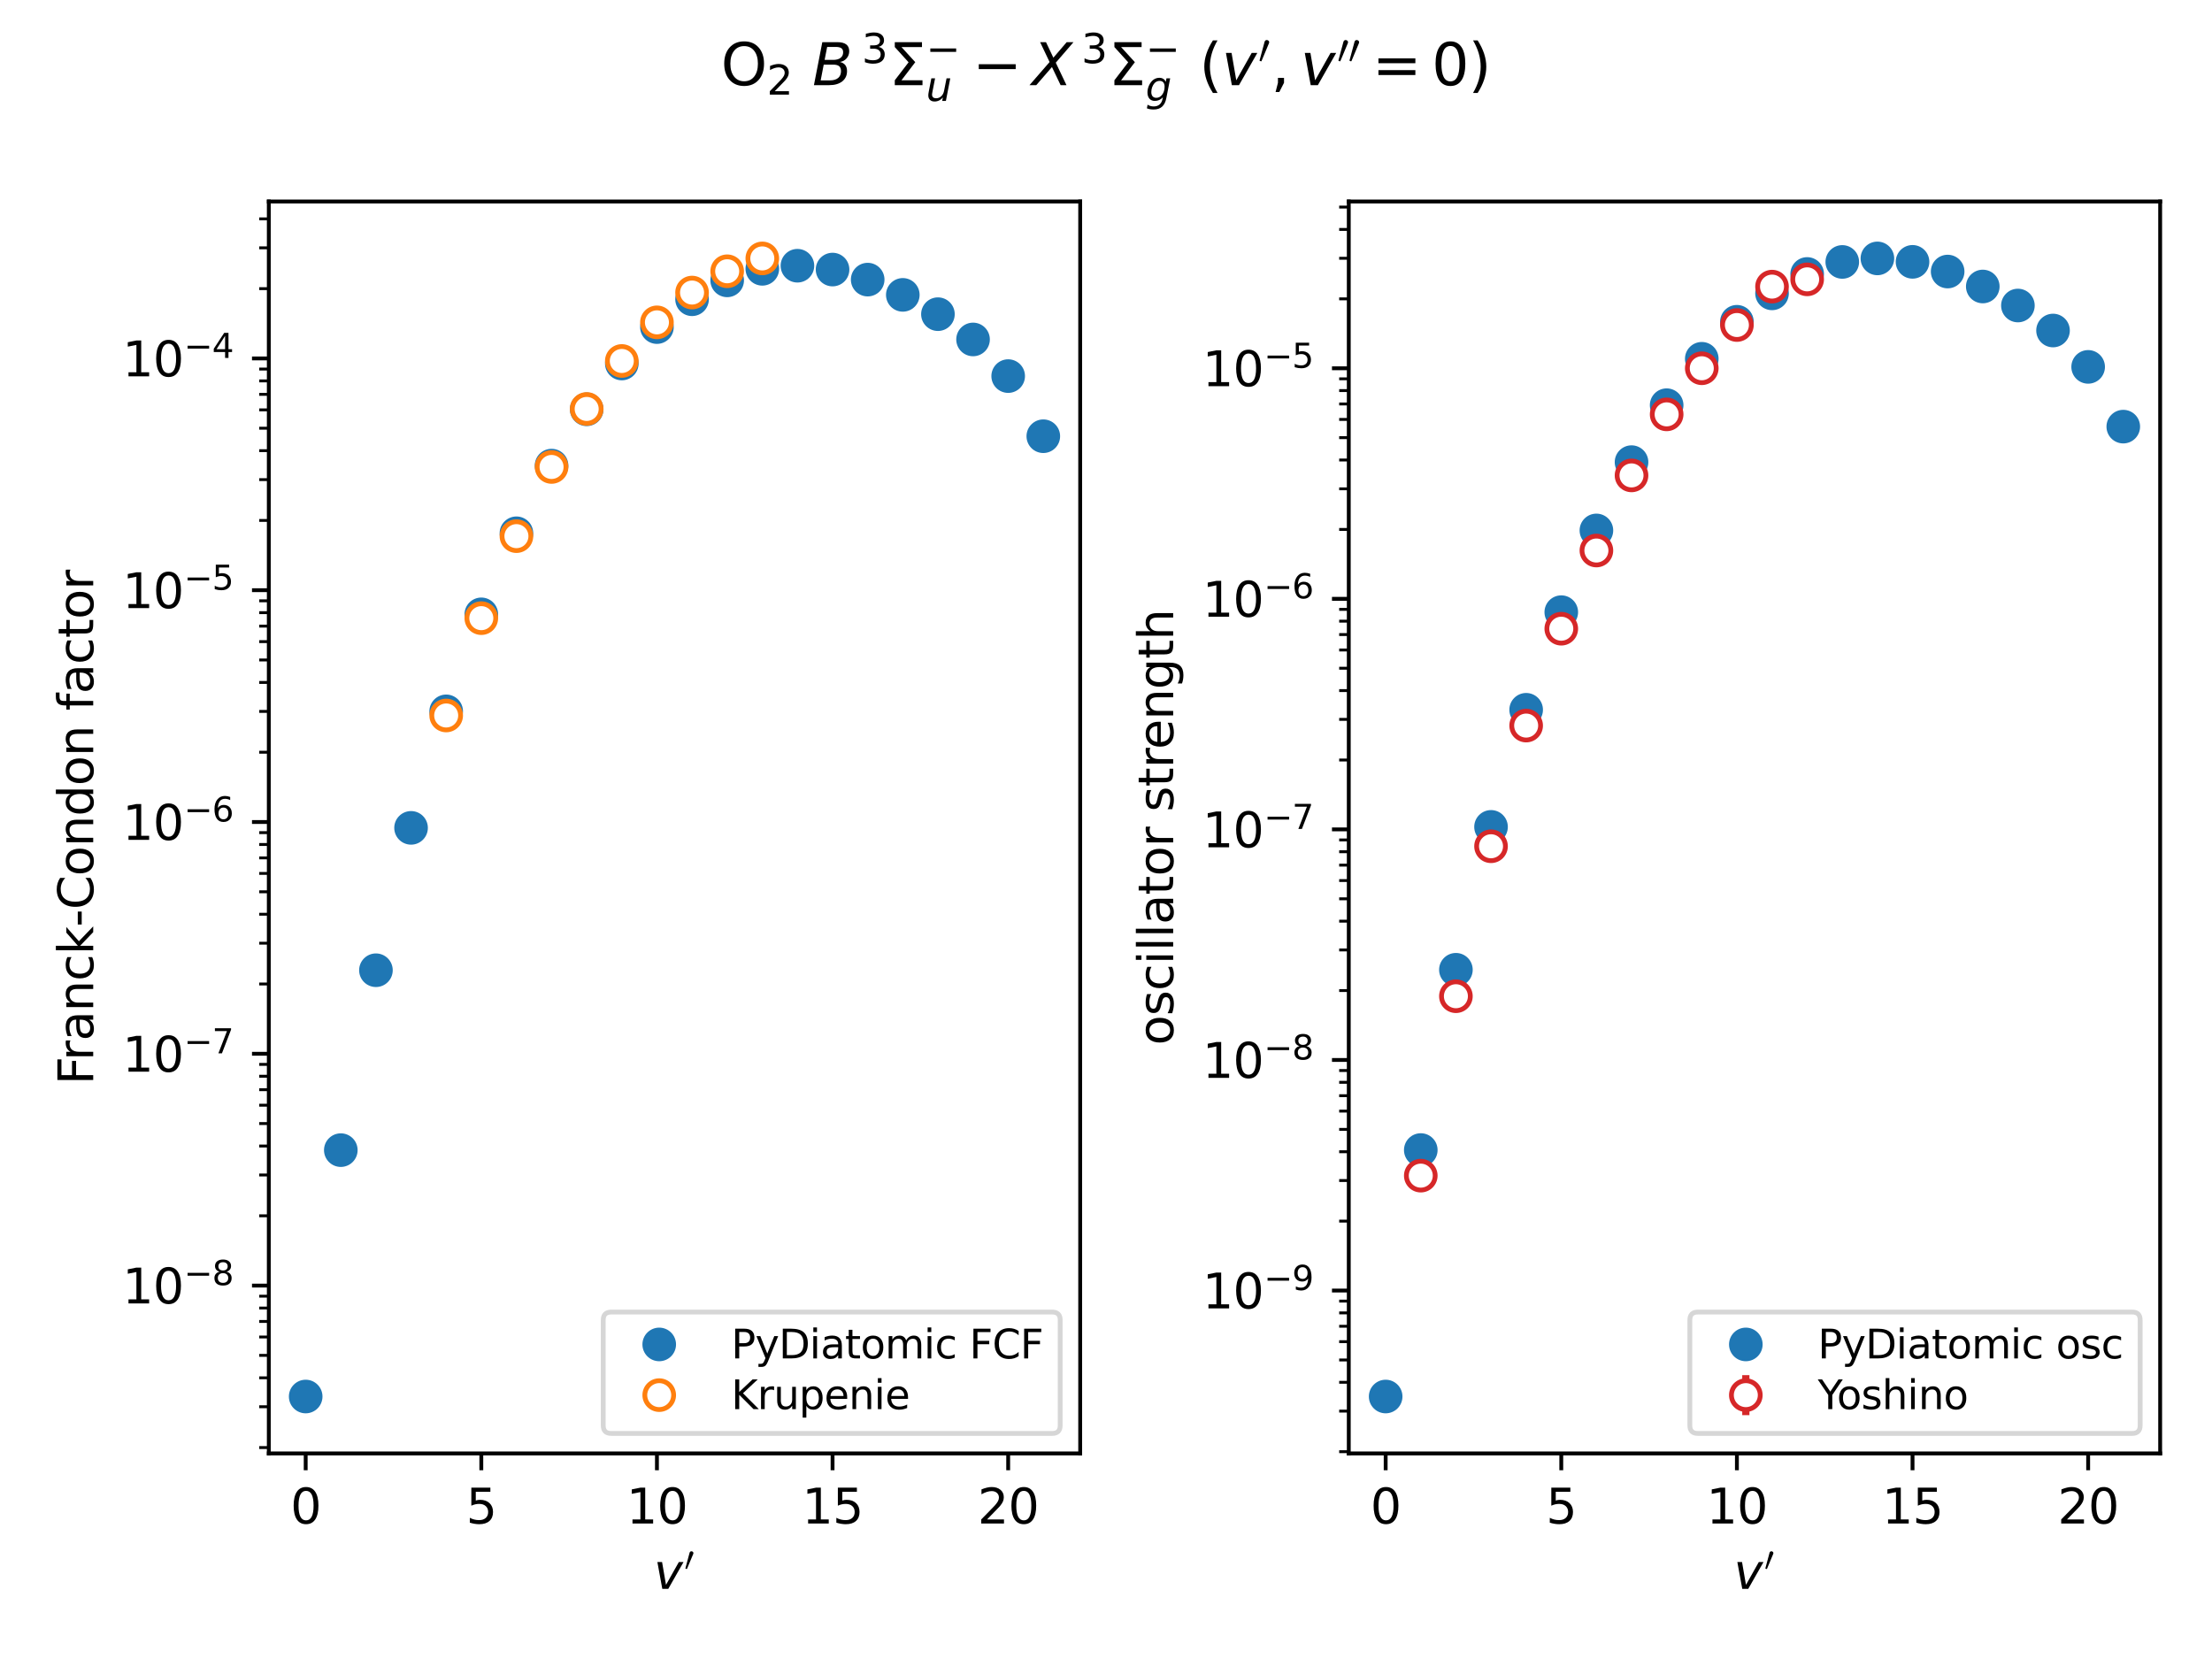 <?xml version="1.0" encoding="utf-8" standalone="no"?>
<!DOCTYPE svg PUBLIC "-//W3C//DTD SVG 1.1//EN"
  "http://www.w3.org/Graphics/SVG/1.1/DTD/svg11.dtd">
<svg xmlns:xlink="http://www.w3.org/1999/xlink" width="460.8pt" height="345.6pt" viewBox="0 0 460.8 345.6" xmlns="http://www.w3.org/2000/svg" version="1.1">
 <defs>
  <style type="text/css">*{stroke-linejoin: round; stroke-linecap: butt}</style>
 </defs>
 <g id="figure_1">
  <g id="patch_1">
   <path d="M 0 345.6 
L 460.8 345.6 
L 460.8 0 
L 0 0 
z
" style="fill: #ffffff"/>
  </g>
  <g id="axes_1">
   <g id="patch_2">
    <path d="M 55.997 302.776 
L 225.023 302.776 
L 225.023 41.976 
L 55.997 41.976 
z
" style="fill: #ffffff"/>
   </g>
   <g id="matplotlib.axis_1">
    <g id="xtick_1">
     <g id="line2d_1">
      <defs>
       <path id="m00735d46ce" d="M 0 0 
L 0 3.5 
" style="stroke: #000000; stroke-width: 0.8"/>
      </defs>
      <g>
       <use xlink:href="#m00735d46ce" x="63.68" y="302.776" style="stroke: #000000; stroke-width: 0.8"/>
      </g>
     </g>
     <g id="text_1">
      <!-- 0 -->
      <g transform="translate(60.499 317.374)scale(0.1 -0.1)">
       <defs>
        <path id="DejaVuSans-30" d="M 2034 4250 
Q 1547 4250 1301 3770 
Q 1056 3291 1056 2328 
Q 1056 1369 1301 889 
Q 1547 409 2034 409 
Q 2525 409 2770 889 
Q 3016 1369 3016 2328 
Q 3016 3291 2770 3770 
Q 2525 4250 2034 4250 
z
M 2034 4750 
Q 2819 4750 3233 4129 
Q 3647 3509 3647 2328 
Q 3647 1150 3233 529 
Q 2819 -91 2034 -91 
Q 1250 -91 836 529 
Q 422 1150 422 2328 
Q 422 3509 836 4129 
Q 1250 4750 2034 4750 
z
" transform="scale(0.016)"/>
       </defs>
       <use xlink:href="#DejaVuSans-30"/>
      </g>
     </g>
    </g>
    <g id="xtick_2">
     <g id="line2d_2">
      <g>
       <use xlink:href="#m00735d46ce" x="100.266" y="302.776" style="stroke: #000000; stroke-width: 0.8"/>
      </g>
     </g>
     <g id="text_2">
      <!-- 5 -->
      <g transform="translate(97.084 317.374)scale(0.1 -0.1)">
       <defs>
        <path id="DejaVuSans-35" d="M 691 4666 
L 3169 4666 
L 3169 4134 
L 1269 4134 
L 1269 2991 
Q 1406 3038 1543 3061 
Q 1681 3084 1819 3084 
Q 2600 3084 3056 2656 
Q 3513 2228 3513 1497 
Q 3513 744 3044 326 
Q 2575 -91 1722 -91 
Q 1428 -91 1123 -41 
Q 819 9 494 109 
L 494 744 
Q 775 591 1075 516 
Q 1375 441 1709 441 
Q 2250 441 2565 725 
Q 2881 1009 2881 1497 
Q 2881 1984 2565 2268 
Q 2250 2553 1709 2553 
Q 1456 2553 1204 2497 
Q 953 2441 691 2322 
L 691 4666 
z
" transform="scale(0.016)"/>
       </defs>
       <use xlink:href="#DejaVuSans-35"/>
      </g>
     </g>
    </g>
    <g id="xtick_3">
     <g id="line2d_3">
      <g>
       <use xlink:href="#m00735d46ce" x="136.851" y="302.776" style="stroke: #000000; stroke-width: 0.8"/>
      </g>
     </g>
     <g id="text_3">
      <!-- 10 -->
      <g transform="translate(130.489 317.374)scale(0.1 -0.1)">
       <defs>
        <path id="DejaVuSans-31" d="M 794 531 
L 1825 531 
L 1825 4091 
L 703 3866 
L 703 4441 
L 1819 4666 
L 2450 4666 
L 2450 531 
L 3481 531 
L 3481 0 
L 794 0 
L 794 531 
z
" transform="scale(0.016)"/>
       </defs>
       <use xlink:href="#DejaVuSans-31"/>
       <use xlink:href="#DejaVuSans-30" x="63.623"/>
      </g>
     </g>
    </g>
    <g id="xtick_4">
     <g id="line2d_4">
      <g>
       <use xlink:href="#m00735d46ce" x="173.437" y="302.776" style="stroke: #000000; stroke-width: 0.8"/>
      </g>
     </g>
     <g id="text_4">
      <!-- 15 -->
      <g transform="translate(167.074 317.374)scale(0.1 -0.1)">
       <use xlink:href="#DejaVuSans-31"/>
       <use xlink:href="#DejaVuSans-35" x="63.623"/>
      </g>
     </g>
    </g>
    <g id="xtick_5">
     <g id="line2d_5">
      <g>
       <use xlink:href="#m00735d46ce" x="210.022" y="302.776" style="stroke: #000000; stroke-width: 0.8"/>
      </g>
     </g>
     <g id="text_5">
      <!-- 20 -->
      <g transform="translate(203.66 317.374)scale(0.1 -0.1)">
       <defs>
        <path id="DejaVuSans-32" d="M 1228 531 
L 3431 531 
L 3431 0 
L 469 0 
L 469 531 
Q 828 903 1448 1529 
Q 2069 2156 2228 2338 
Q 2531 2678 2651 2914 
Q 2772 3150 2772 3378 
Q 2772 3750 2511 3984 
Q 2250 4219 1831 4219 
Q 1534 4219 1204 4116 
Q 875 4013 500 3803 
L 500 4441 
Q 881 4594 1212 4672 
Q 1544 4750 1819 4750 
Q 2544 4750 2975 4387 
Q 3406 4025 3406 3419 
Q 3406 3131 3298 2873 
Q 3191 2616 2906 2266 
Q 2828 2175 2409 1742 
Q 1991 1309 1228 531 
z
" transform="scale(0.016)"/>
       </defs>
       <use xlink:href="#DejaVuSans-32"/>
       <use xlink:href="#DejaVuSans-30" x="63.623"/>
      </g>
     </g>
    </g>
    <g id="text_6">
     <!-- $v^\prime$ -->
     <g transform="translate(136.21 331.053)scale(0.1 -0.1)">
      <defs>
       <path id="DejaVuSans-Oblique-76" d="M 459 3500 
L 1069 3500 
L 1581 525 
L 3256 3500 
L 3866 3500 
L 1875 0 
L 1100 0 
L 459 3500 
z
" transform="scale(0.016)"/>
       <path id="Cmsy10-30" d="M 225 347 
Q 184 359 184 409 
L 966 3316 
Q 1003 3434 1093 3506 
Q 1184 3578 1300 3578 
Q 1450 3578 1564 3479 
Q 1678 3381 1678 3231 
Q 1678 3166 1644 3084 
L 488 319 
Q 466 275 428 275 
Q 394 275 320 306 
Q 247 338 225 347 
z
" transform="scale(0.016)"/>
      </defs>
      <use xlink:href="#DejaVuSans-Oblique-76" transform="translate(0 0.584)"/>
      <use xlink:href="#Cmsy10-30" transform="translate(63.646 38.866)scale(0.7)"/>
     </g>
    </g>
   </g>
   <g id="matplotlib.axis_2">
    <g id="ytick_1">
     <g id="line2d_6">
      <defs>
       <path id="m2e0e42c8ed" d="M 0 0 
L -3.5 0 
" style="stroke: #000000; stroke-width: 0.8"/>
      </defs>
      <g>
       <use xlink:href="#m2e0e42c8ed" x="55.997" y="267.808" style="stroke: #000000; stroke-width: 0.8"/>
      </g>
     </g>
     <g id="text_7">
      <!-- $\mathdefault{10^{-8}}$ -->
      <g transform="translate(25.497 271.607)scale(0.1 -0.1)">
       <defs>
        <path id="DejaVuSans-2212" d="M 678 2272 
L 4684 2272 
L 4684 1741 
L 678 1741 
L 678 2272 
z
" transform="scale(0.016)"/>
        <path id="DejaVuSans-38" d="M 2034 2216 
Q 1584 2216 1326 1975 
Q 1069 1734 1069 1313 
Q 1069 891 1326 650 
Q 1584 409 2034 409 
Q 2484 409 2743 651 
Q 3003 894 3003 1313 
Q 3003 1734 2745 1975 
Q 2488 2216 2034 2216 
z
M 1403 2484 
Q 997 2584 770 2862 
Q 544 3141 544 3541 
Q 544 4100 942 4425 
Q 1341 4750 2034 4750 
Q 2731 4750 3128 4425 
Q 3525 4100 3525 3541 
Q 3525 3141 3298 2862 
Q 3072 2584 2669 2484 
Q 3125 2378 3379 2068 
Q 3634 1759 3634 1313 
Q 3634 634 3220 271 
Q 2806 -91 2034 -91 
Q 1263 -91 848 271 
Q 434 634 434 1313 
Q 434 1759 690 2068 
Q 947 2378 1403 2484 
z
M 1172 3481 
Q 1172 3119 1398 2916 
Q 1625 2713 2034 2713 
Q 2441 2713 2670 2916 
Q 2900 3119 2900 3481 
Q 2900 3844 2670 4047 
Q 2441 4250 2034 4250 
Q 1625 4250 1398 4047 
Q 1172 3844 1172 3481 
z
" transform="scale(0.016)"/>
       </defs>
       <use xlink:href="#DejaVuSans-31" transform="translate(0 0.766)"/>
       <use xlink:href="#DejaVuSans-30" transform="translate(63.623 0.766)"/>
       <use xlink:href="#DejaVuSans-2212" transform="translate(128.203 39.047)scale(0.7)"/>
       <use xlink:href="#DejaVuSans-38" transform="translate(186.855 39.047)scale(0.7)"/>
      </g>
     </g>
    </g>
    <g id="ytick_2">
     <g id="line2d_7">
      <g>
       <use xlink:href="#m2e0e42c8ed" x="55.997" y="219.523" style="stroke: #000000; stroke-width: 0.8"/>
      </g>
     </g>
     <g id="text_8">
      <!-- $\mathdefault{10^{-7}}$ -->
      <g transform="translate(25.497 223.322)scale(0.1 -0.1)">
       <defs>
        <path id="DejaVuSans-37" d="M 525 4666 
L 3525 4666 
L 3525 4397 
L 1831 0 
L 1172 0 
L 2766 4134 
L 525 4134 
L 525 4666 
z
" transform="scale(0.016)"/>
       </defs>
       <use xlink:href="#DejaVuSans-31" transform="translate(0 0.684)"/>
       <use xlink:href="#DejaVuSans-30" transform="translate(63.623 0.684)"/>
       <use xlink:href="#DejaVuSans-2212" transform="translate(128.203 38.966)scale(0.7)"/>
       <use xlink:href="#DejaVuSans-37" transform="translate(186.855 38.966)scale(0.7)"/>
      </g>
     </g>
    </g>
    <g id="ytick_3">
     <g id="line2d_8">
      <g>
       <use xlink:href="#m2e0e42c8ed" x="55.997" y="171.237" style="stroke: #000000; stroke-width: 0.8"/>
      </g>
     </g>
     <g id="text_9">
      <!-- $\mathdefault{10^{-6}}$ -->
      <g transform="translate(25.497 175.037)scale(0.1 -0.1)">
       <defs>
        <path id="DejaVuSans-36" d="M 2113 2584 
Q 1688 2584 1439 2293 
Q 1191 2003 1191 1497 
Q 1191 994 1439 701 
Q 1688 409 2113 409 
Q 2538 409 2786 701 
Q 3034 994 3034 1497 
Q 3034 2003 2786 2293 
Q 2538 2584 2113 2584 
z
M 3366 4563 
L 3366 3988 
Q 3128 4100 2886 4159 
Q 2644 4219 2406 4219 
Q 1781 4219 1451 3797 
Q 1122 3375 1075 2522 
Q 1259 2794 1537 2939 
Q 1816 3084 2150 3084 
Q 2853 3084 3261 2657 
Q 3669 2231 3669 1497 
Q 3669 778 3244 343 
Q 2819 -91 2113 -91 
Q 1303 -91 875 529 
Q 447 1150 447 2328 
Q 447 3434 972 4092 
Q 1497 4750 2381 4750 
Q 2619 4750 2861 4703 
Q 3103 4656 3366 4563 
z
" transform="scale(0.016)"/>
       </defs>
       <use xlink:href="#DejaVuSans-31" transform="translate(0 0.766)"/>
       <use xlink:href="#DejaVuSans-30" transform="translate(63.623 0.766)"/>
       <use xlink:href="#DejaVuSans-2212" transform="translate(128.203 39.047)scale(0.7)"/>
       <use xlink:href="#DejaVuSans-36" transform="translate(186.855 39.047)scale(0.7)"/>
      </g>
     </g>
    </g>
    <g id="ytick_4">
     <g id="line2d_9">
      <g>
       <use xlink:href="#m2e0e42c8ed" x="55.997" y="122.952" style="stroke: #000000; stroke-width: 0.8"/>
      </g>
     </g>
     <g id="text_10">
      <!-- $\mathdefault{10^{-5}}$ -->
      <g transform="translate(25.497 126.751)scale(0.1 -0.1)">
       <use xlink:href="#DejaVuSans-31" transform="translate(0 0.684)"/>
       <use xlink:href="#DejaVuSans-30" transform="translate(63.623 0.684)"/>
       <use xlink:href="#DejaVuSans-2212" transform="translate(128.203 38.966)scale(0.7)"/>
       <use xlink:href="#DejaVuSans-35" transform="translate(186.855 38.966)scale(0.7)"/>
      </g>
     </g>
    </g>
    <g id="ytick_5">
     <g id="line2d_10">
      <g>
       <use xlink:href="#m2e0e42c8ed" x="55.997" y="74.667" style="stroke: #000000; stroke-width: 0.8"/>
      </g>
     </g>
     <g id="text_11">
      <!-- $\mathdefault{10^{-4}}$ -->
      <g transform="translate(25.497 78.466)scale(0.1 -0.1)">
       <defs>
        <path id="DejaVuSans-34" d="M 2419 4116 
L 825 1625 
L 2419 1625 
L 2419 4116 
z
M 2253 4666 
L 3047 4666 
L 3047 1625 
L 3713 1625 
L 3713 1100 
L 3047 1100 
L 3047 0 
L 2419 0 
L 2419 1100 
L 313 1100 
L 313 1709 
L 2253 4666 
z
" transform="scale(0.016)"/>
       </defs>
       <use xlink:href="#DejaVuSans-31" transform="translate(0 0.684)"/>
       <use xlink:href="#DejaVuSans-30" transform="translate(63.623 0.684)"/>
       <use xlink:href="#DejaVuSans-2212" transform="translate(128.203 38.966)scale(0.7)"/>
       <use xlink:href="#DejaVuSans-34" transform="translate(186.855 38.966)scale(0.7)"/>
      </g>
     </g>
    </g>
    <g id="ytick_6">
     <g id="line2d_11">
      <defs>
       <path id="mc10646e3c1" d="M 0 0 
L -2 0 
" style="stroke: #000000; stroke-width: 0.6"/>
      </defs>
      <g>
       <use xlink:href="#mc10646e3c1" x="55.997" y="301.558" style="stroke: #000000; stroke-width: 0.6"/>
      </g>
     </g>
    </g>
    <g id="ytick_7">
     <g id="line2d_12">
      <g>
       <use xlink:href="#mc10646e3c1" x="55.997" y="293.055" style="stroke: #000000; stroke-width: 0.6"/>
      </g>
     </g>
    </g>
    <g id="ytick_8">
     <g id="line2d_13">
      <g>
       <use xlink:href="#mc10646e3c1" x="55.997" y="287.023" style="stroke: #000000; stroke-width: 0.6"/>
      </g>
     </g>
    </g>
    <g id="ytick_9">
     <g id="line2d_14">
      <g>
       <use xlink:href="#mc10646e3c1" x="55.997" y="282.343" style="stroke: #000000; stroke-width: 0.6"/>
      </g>
     </g>
    </g>
    <g id="ytick_10">
     <g id="line2d_15">
      <g>
       <use xlink:href="#mc10646e3c1" x="55.997" y="278.52" style="stroke: #000000; stroke-width: 0.6"/>
      </g>
     </g>
    </g>
    <g id="ytick_11">
     <g id="line2d_16">
      <g>
       <use xlink:href="#mc10646e3c1" x="55.997" y="275.287" style="stroke: #000000; stroke-width: 0.6"/>
      </g>
     </g>
    </g>
    <g id="ytick_12">
     <g id="line2d_17">
      <g>
       <use xlink:href="#mc10646e3c1" x="55.997" y="272.487" style="stroke: #000000; stroke-width: 0.6"/>
      </g>
     </g>
    </g>
    <g id="ytick_13">
     <g id="line2d_18">
      <g>
       <use xlink:href="#mc10646e3c1" x="55.997" y="270.017" style="stroke: #000000; stroke-width: 0.6"/>
      </g>
     </g>
    </g>
    <g id="ytick_14">
     <g id="line2d_19">
      <g>
       <use xlink:href="#mc10646e3c1" x="55.997" y="253.273" style="stroke: #000000; stroke-width: 0.6"/>
      </g>
     </g>
    </g>
    <g id="ytick_15">
     <g id="line2d_20">
      <g>
       <use xlink:href="#mc10646e3c1" x="55.997" y="244.77" style="stroke: #000000; stroke-width: 0.6"/>
      </g>
     </g>
    </g>
    <g id="ytick_16">
     <g id="line2d_21">
      <g>
       <use xlink:href="#mc10646e3c1" x="55.997" y="238.737" style="stroke: #000000; stroke-width: 0.6"/>
      </g>
     </g>
    </g>
    <g id="ytick_17">
     <g id="line2d_22">
      <g>
       <use xlink:href="#mc10646e3c1" x="55.997" y="234.058" style="stroke: #000000; stroke-width: 0.6"/>
      </g>
     </g>
    </g>
    <g id="ytick_18">
     <g id="line2d_23">
      <g>
       <use xlink:href="#mc10646e3c1" x="55.997" y="230.235" style="stroke: #000000; stroke-width: 0.6"/>
      </g>
     </g>
    </g>
    <g id="ytick_19">
     <g id="line2d_24">
      <g>
       <use xlink:href="#mc10646e3c1" x="55.997" y="227.002" style="stroke: #000000; stroke-width: 0.6"/>
      </g>
     </g>
    </g>
    <g id="ytick_20">
     <g id="line2d_25">
      <g>
       <use xlink:href="#mc10646e3c1" x="55.997" y="224.202" style="stroke: #000000; stroke-width: 0.6"/>
      </g>
     </g>
    </g>
    <g id="ytick_21">
     <g id="line2d_26">
      <g>
       <use xlink:href="#mc10646e3c1" x="55.997" y="221.732" style="stroke: #000000; stroke-width: 0.6"/>
      </g>
     </g>
    </g>
    <g id="ytick_22">
     <g id="line2d_27">
      <g>
       <use xlink:href="#mc10646e3c1" x="55.997" y="204.987" style="stroke: #000000; stroke-width: 0.6"/>
      </g>
     </g>
    </g>
    <g id="ytick_23">
     <g id="line2d_28">
      <g>
       <use xlink:href="#mc10646e3c1" x="55.997" y="196.485" style="stroke: #000000; stroke-width: 0.6"/>
      </g>
     </g>
    </g>
    <g id="ytick_24">
     <g id="line2d_29">
      <g>
       <use xlink:href="#mc10646e3c1" x="55.997" y="190.452" style="stroke: #000000; stroke-width: 0.6"/>
      </g>
     </g>
    </g>
    <g id="ytick_25">
     <g id="line2d_30">
      <g>
       <use xlink:href="#mc10646e3c1" x="55.997" y="185.773" style="stroke: #000000; stroke-width: 0.6"/>
      </g>
     </g>
    </g>
    <g id="ytick_26">
     <g id="line2d_31">
      <g>
       <use xlink:href="#mc10646e3c1" x="55.997" y="181.949" style="stroke: #000000; stroke-width: 0.6"/>
      </g>
     </g>
    </g>
    <g id="ytick_27">
     <g id="line2d_32">
      <g>
       <use xlink:href="#mc10646e3c1" x="55.997" y="178.717" style="stroke: #000000; stroke-width: 0.6"/>
      </g>
     </g>
    </g>
    <g id="ytick_28">
     <g id="line2d_33">
      <g>
       <use xlink:href="#mc10646e3c1" x="55.997" y="175.917" style="stroke: #000000; stroke-width: 0.6"/>
      </g>
     </g>
    </g>
    <g id="ytick_29">
     <g id="line2d_34">
      <g>
       <use xlink:href="#mc10646e3c1" x="55.997" y="173.447" style="stroke: #000000; stroke-width: 0.6"/>
      </g>
     </g>
    </g>
    <g id="ytick_30">
     <g id="line2d_35">
      <g>
       <use xlink:href="#mc10646e3c1" x="55.997" y="156.702" style="stroke: #000000; stroke-width: 0.6"/>
      </g>
     </g>
    </g>
    <g id="ytick_31">
     <g id="line2d_36">
      <g>
       <use xlink:href="#mc10646e3c1" x="55.997" y="148.199" style="stroke: #000000; stroke-width: 0.6"/>
      </g>
     </g>
    </g>
    <g id="ytick_32">
     <g id="line2d_37">
      <g>
       <use xlink:href="#mc10646e3c1" x="55.997" y="142.167" style="stroke: #000000; stroke-width: 0.6"/>
      </g>
     </g>
    </g>
    <g id="ytick_33">
     <g id="line2d_38">
      <g>
       <use xlink:href="#mc10646e3c1" x="55.997" y="137.487" style="stroke: #000000; stroke-width: 0.6"/>
      </g>
     </g>
    </g>
    <g id="ytick_34">
     <g id="line2d_39">
      <g>
       <use xlink:href="#mc10646e3c1" x="55.997" y="133.664" style="stroke: #000000; stroke-width: 0.6"/>
      </g>
     </g>
    </g>
    <g id="ytick_35">
     <g id="line2d_40">
      <g>
       <use xlink:href="#mc10646e3c1" x="55.997" y="130.432" style="stroke: #000000; stroke-width: 0.6"/>
      </g>
     </g>
    </g>
    <g id="ytick_36">
     <g id="line2d_41">
      <g>
       <use xlink:href="#mc10646e3c1" x="55.997" y="127.631" style="stroke: #000000; stroke-width: 0.6"/>
      </g>
     </g>
    </g>
    <g id="ytick_37">
     <g id="line2d_42">
      <g>
       <use xlink:href="#mc10646e3c1" x="55.997" y="125.162" style="stroke: #000000; stroke-width: 0.6"/>
      </g>
     </g>
    </g>
    <g id="ytick_38">
     <g id="line2d_43">
      <g>
       <use xlink:href="#mc10646e3c1" x="55.997" y="108.417" style="stroke: #000000; stroke-width: 0.6"/>
      </g>
     </g>
    </g>
    <g id="ytick_39">
     <g id="line2d_44">
      <g>
       <use xlink:href="#mc10646e3c1" x="55.997" y="99.914" style="stroke: #000000; stroke-width: 0.6"/>
      </g>
     </g>
    </g>
    <g id="ytick_40">
     <g id="line2d_45">
      <g>
       <use xlink:href="#mc10646e3c1" x="55.997" y="93.881" style="stroke: #000000; stroke-width: 0.6"/>
      </g>
     </g>
    </g>
    <g id="ytick_41">
     <g id="line2d_46">
      <g>
       <use xlink:href="#mc10646e3c1" x="55.997" y="89.202" style="stroke: #000000; stroke-width: 0.6"/>
      </g>
     </g>
    </g>
    <g id="ytick_42">
     <g id="line2d_47">
      <g>
       <use xlink:href="#mc10646e3c1" x="55.997" y="85.379" style="stroke: #000000; stroke-width: 0.6"/>
      </g>
     </g>
    </g>
    <g id="ytick_43">
     <g id="line2d_48">
      <g>
       <use xlink:href="#mc10646e3c1" x="55.997" y="82.146" style="stroke: #000000; stroke-width: 0.6"/>
      </g>
     </g>
    </g>
    <g id="ytick_44">
     <g id="line2d_49">
      <g>
       <use xlink:href="#mc10646e3c1" x="55.997" y="79.346" style="stroke: #000000; stroke-width: 0.6"/>
      </g>
     </g>
    </g>
    <g id="ytick_45">
     <g id="line2d_50">
      <g>
       <use xlink:href="#mc10646e3c1" x="55.997" y="76.876" style="stroke: #000000; stroke-width: 0.6"/>
      </g>
     </g>
    </g>
    <g id="ytick_46">
     <g id="line2d_51">
      <g>
       <use xlink:href="#mc10646e3c1" x="55.997" y="60.132" style="stroke: #000000; stroke-width: 0.6"/>
      </g>
     </g>
    </g>
    <g id="ytick_47">
     <g id="line2d_52">
      <g>
       <use xlink:href="#mc10646e3c1" x="55.997" y="51.629" style="stroke: #000000; stroke-width: 0.6"/>
      </g>
     </g>
    </g>
    <g id="ytick_48">
     <g id="line2d_53">
      <g>
       <use xlink:href="#mc10646e3c1" x="55.997" y="45.596" style="stroke: #000000; stroke-width: 0.6"/>
      </g>
     </g>
    </g>
    <g id="text_12">
     <!-- Franck-Condon factor -->
     <g transform="translate(19.417 225.985)rotate(-90)scale(0.1 -0.1)">
      <defs>
       <path id="DejaVuSans-46" d="M 628 4666 
L 3309 4666 
L 3309 4134 
L 1259 4134 
L 1259 2759 
L 3109 2759 
L 3109 2228 
L 1259 2228 
L 1259 0 
L 628 0 
L 628 4666 
z
" transform="scale(0.016)"/>
       <path id="DejaVuSans-72" d="M 2631 2963 
Q 2534 3019 2420 3045 
Q 2306 3072 2169 3072 
Q 1681 3072 1420 2755 
Q 1159 2438 1159 1844 
L 1159 0 
L 581 0 
L 581 3500 
L 1159 3500 
L 1159 2956 
Q 1341 3275 1631 3429 
Q 1922 3584 2338 3584 
Q 2397 3584 2469 3576 
Q 2541 3569 2628 3553 
L 2631 2963 
z
" transform="scale(0.016)"/>
       <path id="DejaVuSans-61" d="M 2194 1759 
Q 1497 1759 1228 1600 
Q 959 1441 959 1056 
Q 959 750 1161 570 
Q 1363 391 1709 391 
Q 2188 391 2477 730 
Q 2766 1069 2766 1631 
L 2766 1759 
L 2194 1759 
z
M 3341 1997 
L 3341 0 
L 2766 0 
L 2766 531 
Q 2569 213 2275 61 
Q 1981 -91 1556 -91 
Q 1019 -91 701 211 
Q 384 513 384 1019 
Q 384 1609 779 1909 
Q 1175 2209 1959 2209 
L 2766 2209 
L 2766 2266 
Q 2766 2663 2505 2880 
Q 2244 3097 1772 3097 
Q 1472 3097 1187 3025 
Q 903 2953 641 2809 
L 641 3341 
Q 956 3463 1253 3523 
Q 1550 3584 1831 3584 
Q 2591 3584 2966 3190 
Q 3341 2797 3341 1997 
z
" transform="scale(0.016)"/>
       <path id="DejaVuSans-6e" d="M 3513 2113 
L 3513 0 
L 2938 0 
L 2938 2094 
Q 2938 2591 2744 2837 
Q 2550 3084 2163 3084 
Q 1697 3084 1428 2787 
Q 1159 2491 1159 1978 
L 1159 0 
L 581 0 
L 581 3500 
L 1159 3500 
L 1159 2956 
Q 1366 3272 1645 3428 
Q 1925 3584 2291 3584 
Q 2894 3584 3203 3211 
Q 3513 2838 3513 2113 
z
" transform="scale(0.016)"/>
       <path id="DejaVuSans-63" d="M 3122 3366 
L 3122 2828 
Q 2878 2963 2633 3030 
Q 2388 3097 2138 3097 
Q 1578 3097 1268 2742 
Q 959 2388 959 1747 
Q 959 1106 1268 751 
Q 1578 397 2138 397 
Q 2388 397 2633 464 
Q 2878 531 3122 666 
L 3122 134 
Q 2881 22 2623 -34 
Q 2366 -91 2075 -91 
Q 1284 -91 818 406 
Q 353 903 353 1747 
Q 353 2603 823 3093 
Q 1294 3584 2113 3584 
Q 2378 3584 2631 3529 
Q 2884 3475 3122 3366 
z
" transform="scale(0.016)"/>
       <path id="DejaVuSans-6b" d="M 581 4863 
L 1159 4863 
L 1159 1991 
L 2875 3500 
L 3609 3500 
L 1753 1863 
L 3688 0 
L 2938 0 
L 1159 1709 
L 1159 0 
L 581 0 
L 581 4863 
z
" transform="scale(0.016)"/>
       <path id="DejaVuSans-2d" d="M 313 2009 
L 1997 2009 
L 1997 1497 
L 313 1497 
L 313 2009 
z
" transform="scale(0.016)"/>
       <path id="DejaVuSans-43" d="M 4122 4306 
L 4122 3641 
Q 3803 3938 3442 4084 
Q 3081 4231 2675 4231 
Q 1875 4231 1450 3742 
Q 1025 3253 1025 2328 
Q 1025 1406 1450 917 
Q 1875 428 2675 428 
Q 3081 428 3442 575 
Q 3803 722 4122 1019 
L 4122 359 
Q 3791 134 3420 21 
Q 3050 -91 2638 -91 
Q 1578 -91 968 557 
Q 359 1206 359 2328 
Q 359 3453 968 4101 
Q 1578 4750 2638 4750 
Q 3056 4750 3426 4639 
Q 3797 4528 4122 4306 
z
" transform="scale(0.016)"/>
       <path id="DejaVuSans-6f" d="M 1959 3097 
Q 1497 3097 1228 2736 
Q 959 2375 959 1747 
Q 959 1119 1226 758 
Q 1494 397 1959 397 
Q 2419 397 2687 759 
Q 2956 1122 2956 1747 
Q 2956 2369 2687 2733 
Q 2419 3097 1959 3097 
z
M 1959 3584 
Q 2709 3584 3137 3096 
Q 3566 2609 3566 1747 
Q 3566 888 3137 398 
Q 2709 -91 1959 -91 
Q 1206 -91 779 398 
Q 353 888 353 1747 
Q 353 2609 779 3096 
Q 1206 3584 1959 3584 
z
" transform="scale(0.016)"/>
       <path id="DejaVuSans-64" d="M 2906 2969 
L 2906 4863 
L 3481 4863 
L 3481 0 
L 2906 0 
L 2906 525 
Q 2725 213 2448 61 
Q 2172 -91 1784 -91 
Q 1150 -91 751 415 
Q 353 922 353 1747 
Q 353 2572 751 3078 
Q 1150 3584 1784 3584 
Q 2172 3584 2448 3432 
Q 2725 3281 2906 2969 
z
M 947 1747 
Q 947 1113 1208 752 
Q 1469 391 1925 391 
Q 2381 391 2643 752 
Q 2906 1113 2906 1747 
Q 2906 2381 2643 2742 
Q 2381 3103 1925 3103 
Q 1469 3103 1208 2742 
Q 947 2381 947 1747 
z
" transform="scale(0.016)"/>
       <path id="DejaVuSans-20" transform="scale(0.016)"/>
       <path id="DejaVuSans-66" d="M 2375 4863 
L 2375 4384 
L 1825 4384 
Q 1516 4384 1395 4259 
Q 1275 4134 1275 3809 
L 1275 3500 
L 2222 3500 
L 2222 3053 
L 1275 3053 
L 1275 0 
L 697 0 
L 697 3053 
L 147 3053 
L 147 3500 
L 697 3500 
L 697 3744 
Q 697 4328 969 4595 
Q 1241 4863 1831 4863 
L 2375 4863 
z
" transform="scale(0.016)"/>
       <path id="DejaVuSans-74" d="M 1172 4494 
L 1172 3500 
L 2356 3500 
L 2356 3053 
L 1172 3053 
L 1172 1153 
Q 1172 725 1289 603 
Q 1406 481 1766 481 
L 2356 481 
L 2356 0 
L 1766 0 
Q 1100 0 847 248 
Q 594 497 594 1153 
L 594 3053 
L 172 3053 
L 172 3500 
L 594 3500 
L 594 4494 
L 1172 4494 
z
" transform="scale(0.016)"/>
      </defs>
      <use xlink:href="#DejaVuSans-46"/>
      <use xlink:href="#DejaVuSans-72" x="50.27"/>
      <use xlink:href="#DejaVuSans-61" x="91.383"/>
      <use xlink:href="#DejaVuSans-6e" x="152.662"/>
      <use xlink:href="#DejaVuSans-63" x="216.041"/>
      <use xlink:href="#DejaVuSans-6b" x="271.021"/>
      <use xlink:href="#DejaVuSans-2d" x="328.932"/>
      <use xlink:href="#DejaVuSans-43" x="365.016"/>
      <use xlink:href="#DejaVuSans-6f" x="434.84"/>
      <use xlink:href="#DejaVuSans-6e" x="496.021"/>
      <use xlink:href="#DejaVuSans-64" x="559.4"/>
      <use xlink:href="#DejaVuSans-6f" x="622.877"/>
      <use xlink:href="#DejaVuSans-6e" x="684.059"/>
      <use xlink:href="#DejaVuSans-20" x="747.438"/>
      <use xlink:href="#DejaVuSans-66" x="779.225"/>
      <use xlink:href="#DejaVuSans-61" x="814.43"/>
      <use xlink:href="#DejaVuSans-63" x="875.709"/>
      <use xlink:href="#DejaVuSans-74" x="930.689"/>
      <use xlink:href="#DejaVuSans-6f" x="969.898"/>
      <use xlink:href="#DejaVuSans-72" x="1031.08"/>
     </g>
    </g>
   </g>
   <g id="line2d_54">
    <defs>
     <path id="m27acfad5fb" d="M 0 3 
C 0.796 3 1.559 2.684 2.121 2.121 
C 2.684 1.559 3 0.796 3 0 
C 3 -0.796 2.684 -1.559 2.121 -2.121 
C 1.559 -2.684 0.796 -3 0 -3 
C -0.796 -3 -1.559 -2.684 -2.121 -2.121 
C -2.684 -1.559 -3 -0.796 -3 0 
C -3 0.796 -2.684 1.559 -2.121 2.121 
C -1.559 2.684 -0.796 3 0 3 
z
" style="stroke: #1f77b4"/>
    </defs>
    <g clip-path="url(#p977caaa830)">
     <use xlink:href="#m27acfad5fb" x="63.68" y="290.921" style="fill: #1f77b4; stroke: #1f77b4"/>
     <use xlink:href="#m27acfad5fb" x="70.997" y="239.594" style="fill: #1f77b4; stroke: #1f77b4"/>
     <use xlink:href="#m27acfad5fb" x="78.314" y="202.117" style="fill: #1f77b4; stroke: #1f77b4"/>
     <use xlink:href="#m27acfad5fb" x="85.631" y="172.459" style="fill: #1f77b4; stroke: #1f77b4"/>
     <use xlink:href="#m27acfad5fb" x="92.949" y="148.186" style="fill: #1f77b4; stroke: #1f77b4"/>
     <use xlink:href="#m27acfad5fb" x="100.266" y="127.98" style="fill: #1f77b4; stroke: #1f77b4"/>
     <use xlink:href="#m27acfad5fb" x="107.583" y="111.089" style="fill: #1f77b4; stroke: #1f77b4"/>
     <use xlink:href="#m27acfad5fb" x="114.9" y="96.995" style="fill: #1f77b4; stroke: #1f77b4"/>
     <use xlink:href="#m27acfad5fb" x="122.217" y="85.265" style="fill: #1f77b4; stroke: #1f77b4"/>
     <use xlink:href="#m27acfad5fb" x="129.534" y="75.725" style="fill: #1f77b4; stroke: #1f77b4"/>
     <use xlink:href="#m27acfad5fb" x="136.851" y="68.139" style="fill: #1f77b4; stroke: #1f77b4"/>
     <use xlink:href="#m27acfad5fb" x="144.168" y="62.341" style="fill: #1f77b4; stroke: #1f77b4"/>
     <use xlink:href="#m27acfad5fb" x="151.485" y="58.406" style="fill: #1f77b4; stroke: #1f77b4"/>
     <use xlink:href="#m27acfad5fb" x="158.803" y="56" style="fill: #1f77b4; stroke: #1f77b4"/>
     <use xlink:href="#m27acfad5fb" x="166.12" y="55.356" style="fill: #1f77b4; stroke: #1f77b4"/>
     <use xlink:href="#m27acfad5fb" x="173.437" y="56.153" style="fill: #1f77b4; stroke: #1f77b4"/>
     <use xlink:href="#m27acfad5fb" x="180.754" y="58.248" style="fill: #1f77b4; stroke: #1f77b4"/>
     <use xlink:href="#m27acfad5fb" x="188.071" y="61.427" style="fill: #1f77b4; stroke: #1f77b4"/>
     <use xlink:href="#m27acfad5fb" x="195.388" y="65.449" style="fill: #1f77b4; stroke: #1f77b4"/>
     <use xlink:href="#m27acfad5fb" x="202.705" y="70.713" style="fill: #1f77b4; stroke: #1f77b4"/>
     <use xlink:href="#m27acfad5fb" x="210.022" y="78.348" style="fill: #1f77b4; stroke: #1f77b4"/>
     <use xlink:href="#m27acfad5fb" x="217.34" y="90.873" style="fill: #1f77b4; stroke: #1f77b4"/>
    </g>
   </g>
   <g id="line2d_55">
    <defs>
     <path id="mde0deca17d" d="M 0 3 
C 0.796 3 1.559 2.684 2.121 2.121 
C 2.684 1.559 3 0.796 3 0 
C 3 -0.796 2.684 -1.559 2.121 -2.121 
C 1.559 -2.684 0.796 -3 0 -3 
C -0.796 -3 -1.559 -2.684 -2.121 -2.121 
C -2.684 -1.559 -3 -0.796 -3 0 
C -3 0.796 -2.684 1.559 -2.121 2.121 
C -1.559 2.684 -0.796 3 0 3 
z
" style="stroke: #ff7f0e"/>
    </defs>
    <g clip-path="url(#p977caaa830)">
     <use xlink:href="#mde0deca17d" x="92.949" y="149.048" style="fill: #ffffff; stroke: #ff7f0e"/>
     <use xlink:href="#mde0deca17d" x="100.266" y="128.773" style="fill: #ffffff; stroke: #ff7f0e"/>
     <use xlink:href="#mde0deca17d" x="107.583" y="111.69" style="fill: #ffffff; stroke: #ff7f0e"/>
     <use xlink:href="#mde0deca17d" x="114.9" y="97.277" style="fill: #ffffff; stroke: #ff7f0e"/>
     <use xlink:href="#mde0deca17d" x="122.217" y="85.191" style="fill: #ffffff; stroke: #ff7f0e"/>
     <use xlink:href="#mde0deca17d" x="129.534" y="75.196" style="fill: #ffffff; stroke: #ff7f0e"/>
     <use xlink:href="#mde0deca17d" x="136.851" y="67.152" style="fill: #ffffff; stroke: #ff7f0e"/>
     <use xlink:href="#mde0deca17d" x="144.168" y="60.944" style="fill: #ffffff; stroke: #ff7f0e"/>
     <use xlink:href="#mde0deca17d" x="151.485" y="56.51" style="fill: #ffffff; stroke: #ff7f0e"/>
     <use xlink:href="#mde0deca17d" x="158.803" y="53.831" style="fill: #ffffff; stroke: #ff7f0e"/>
    </g>
   </g>
   <g id="patch_3">
    <path d="M 55.997 302.776 
L 55.997 41.976 
" style="fill: none; stroke: #000000; stroke-width: 0.8; stroke-linejoin: miter; stroke-linecap: square"/>
   </g>
   <g id="patch_4">
    <path d="M 225.023 302.776 
L 225.023 41.976 
" style="fill: none; stroke: #000000; stroke-width: 0.8; stroke-linejoin: miter; stroke-linecap: square"/>
   </g>
   <g id="patch_5">
    <path d="M 55.997 302.776 
L 225.023 302.776 
" style="fill: none; stroke: #000000; stroke-width: 0.8; stroke-linejoin: miter; stroke-linecap: square"/>
   </g>
   <g id="patch_6">
    <path d="M 55.997 41.976 
L 225.023 41.976 
" style="fill: none; stroke: #000000; stroke-width: 0.8; stroke-linejoin: miter; stroke-linecap: square"/>
   </g>
   <g id="legend_1">
    <g id="patch_7">
     <path d="M 127.332 298.611 
L 219.191 298.611 
Q 220.857 298.611 220.857 296.945 
L 220.857 274.99 
Q 220.857 273.324 219.191 273.324 
L 127.332 273.324 
Q 125.666 273.324 125.666 274.99 
L 125.666 296.945 
Q 125.666 298.611 127.332 298.611 
z
" style="fill: #ffffff; opacity: 0.8; stroke: #cccccc; stroke-linejoin: miter"/>
    </g>
    <g id="line2d_56">
     <g>
      <use xlink:href="#m27acfad5fb" x="137.328" y="280.07" style="fill: #1f77b4; stroke: #1f77b4"/>
     </g>
    </g>
    <g id="text_13">
     <!-- PyDiatomic FCF -->
     <g transform="translate(152.322 282.986)scale(0.083 -0.083)">
      <defs>
       <path id="DejaVuSans-50" d="M 1259 4147 
L 1259 2394 
L 2053 2394 
Q 2494 2394 2734 2622 
Q 2975 2850 2975 3272 
Q 2975 3691 2734 3919 
Q 2494 4147 2053 4147 
L 1259 4147 
z
M 628 4666 
L 2053 4666 
Q 2838 4666 3239 4311 
Q 3641 3956 3641 3272 
Q 3641 2581 3239 2228 
Q 2838 1875 2053 1875 
L 1259 1875 
L 1259 0 
L 628 0 
L 628 4666 
z
" transform="scale(0.016)"/>
       <path id="DejaVuSans-79" d="M 2059 -325 
Q 1816 -950 1584 -1140 
Q 1353 -1331 966 -1331 
L 506 -1331 
L 506 -850 
L 844 -850 
Q 1081 -850 1212 -737 
Q 1344 -625 1503 -206 
L 1606 56 
L 191 3500 
L 800 3500 
L 1894 763 
L 2988 3500 
L 3597 3500 
L 2059 -325 
z
" transform="scale(0.016)"/>
       <path id="DejaVuSans-44" d="M 1259 4147 
L 1259 519 
L 2022 519 
Q 2988 519 3436 956 
Q 3884 1394 3884 2338 
Q 3884 3275 3436 3711 
Q 2988 4147 2022 4147 
L 1259 4147 
z
M 628 4666 
L 1925 4666 
Q 3281 4666 3915 4102 
Q 4550 3538 4550 2338 
Q 4550 1131 3912 565 
Q 3275 0 1925 0 
L 628 0 
L 628 4666 
z
" transform="scale(0.016)"/>
       <path id="DejaVuSans-69" d="M 603 3500 
L 1178 3500 
L 1178 0 
L 603 0 
L 603 3500 
z
M 603 4863 
L 1178 4863 
L 1178 4134 
L 603 4134 
L 603 4863 
z
" transform="scale(0.016)"/>
       <path id="DejaVuSans-6d" d="M 3328 2828 
Q 3544 3216 3844 3400 
Q 4144 3584 4550 3584 
Q 5097 3584 5394 3201 
Q 5691 2819 5691 2113 
L 5691 0 
L 5113 0 
L 5113 2094 
Q 5113 2597 4934 2840 
Q 4756 3084 4391 3084 
Q 3944 3084 3684 2787 
Q 3425 2491 3425 1978 
L 3425 0 
L 2847 0 
L 2847 2094 
Q 2847 2600 2669 2842 
Q 2491 3084 2119 3084 
Q 1678 3084 1418 2786 
Q 1159 2488 1159 1978 
L 1159 0 
L 581 0 
L 581 3500 
L 1159 3500 
L 1159 2956 
Q 1356 3278 1631 3431 
Q 1906 3584 2284 3584 
Q 2666 3584 2933 3390 
Q 3200 3197 3328 2828 
z
" transform="scale(0.016)"/>
      </defs>
      <use xlink:href="#DejaVuSans-50"/>
      <use xlink:href="#DejaVuSans-79" x="60.303"/>
      <use xlink:href="#DejaVuSans-44" x="119.482"/>
      <use xlink:href="#DejaVuSans-69" x="196.484"/>
      <use xlink:href="#DejaVuSans-61" x="224.268"/>
      <use xlink:href="#DejaVuSans-74" x="285.547"/>
      <use xlink:href="#DejaVuSans-6f" x="324.756"/>
      <use xlink:href="#DejaVuSans-6d" x="385.938"/>
      <use xlink:href="#DejaVuSans-69" x="483.35"/>
      <use xlink:href="#DejaVuSans-63" x="511.133"/>
      <use xlink:href="#DejaVuSans-20" x="566.113"/>
      <use xlink:href="#DejaVuSans-46" x="597.9"/>
      <use xlink:href="#DejaVuSans-43" x="655.42"/>
      <use xlink:href="#DejaVuSans-46" x="725.244"/>
     </g>
    </g>
    <g id="line2d_57">
     <g>
      <use xlink:href="#mde0deca17d" x="137.328" y="290.631" style="fill: #ffffff; stroke: #ff7f0e"/>
     </g>
    </g>
    <g id="text_14">
     <!-- Krupenie -->
     <g transform="translate(152.322 293.547)scale(0.083 -0.083)">
      <defs>
       <path id="DejaVuSans-4b" d="M 628 4666 
L 1259 4666 
L 1259 2694 
L 3353 4666 
L 4166 4666 
L 1850 2491 
L 4331 0 
L 3500 0 
L 1259 2247 
L 1259 0 
L 628 0 
L 628 4666 
z
" transform="scale(0.016)"/>
       <path id="DejaVuSans-75" d="M 544 1381 
L 544 3500 
L 1119 3500 
L 1119 1403 
Q 1119 906 1312 657 
Q 1506 409 1894 409 
Q 2359 409 2629 706 
Q 2900 1003 2900 1516 
L 2900 3500 
L 3475 3500 
L 3475 0 
L 2900 0 
L 2900 538 
Q 2691 219 2414 64 
Q 2138 -91 1772 -91 
Q 1169 -91 856 284 
Q 544 659 544 1381 
z
M 1991 3584 
L 1991 3584 
z
" transform="scale(0.016)"/>
       <path id="DejaVuSans-70" d="M 1159 525 
L 1159 -1331 
L 581 -1331 
L 581 3500 
L 1159 3500 
L 1159 2969 
Q 1341 3281 1617 3432 
Q 1894 3584 2278 3584 
Q 2916 3584 3314 3078 
Q 3713 2572 3713 1747 
Q 3713 922 3314 415 
Q 2916 -91 2278 -91 
Q 1894 -91 1617 61 
Q 1341 213 1159 525 
z
M 3116 1747 
Q 3116 2381 2855 2742 
Q 2594 3103 2138 3103 
Q 1681 3103 1420 2742 
Q 1159 2381 1159 1747 
Q 1159 1113 1420 752 
Q 1681 391 2138 391 
Q 2594 391 2855 752 
Q 3116 1113 3116 1747 
z
" transform="scale(0.016)"/>
       <path id="DejaVuSans-65" d="M 3597 1894 
L 3597 1613 
L 953 1613 
Q 991 1019 1311 708 
Q 1631 397 2203 397 
Q 2534 397 2845 478 
Q 3156 559 3463 722 
L 3463 178 
Q 3153 47 2828 -22 
Q 2503 -91 2169 -91 
Q 1331 -91 842 396 
Q 353 884 353 1716 
Q 353 2575 817 3079 
Q 1281 3584 2069 3584 
Q 2775 3584 3186 3129 
Q 3597 2675 3597 1894 
z
M 3022 2063 
Q 3016 2534 2758 2815 
Q 2500 3097 2075 3097 
Q 1594 3097 1305 2825 
Q 1016 2553 972 2059 
L 3022 2063 
z
" transform="scale(0.016)"/>
      </defs>
      <use xlink:href="#DejaVuSans-4b"/>
      <use xlink:href="#DejaVuSans-72" x="65.576"/>
      <use xlink:href="#DejaVuSans-75" x="106.689"/>
      <use xlink:href="#DejaVuSans-70" x="170.068"/>
      <use xlink:href="#DejaVuSans-65" x="233.545"/>
      <use xlink:href="#DejaVuSans-6e" x="295.068"/>
      <use xlink:href="#DejaVuSans-69" x="358.447"/>
      <use xlink:href="#DejaVuSans-65" x="386.23"/>
     </g>
    </g>
   </g>
  </g>
  <g id="axes_2">
   <g id="patch_8">
    <path d="M 280.975 302.776 
L 450 302.776 
L 450 41.976 
L 280.975 41.976 
z
" style="fill: #ffffff"/>
   </g>
   <g id="matplotlib.axis_3">
    <g id="xtick_6">
     <g id="line2d_58">
      <g>
       <use xlink:href="#m00735d46ce" x="288.658" y="302.776" style="stroke: #000000; stroke-width: 0.8"/>
      </g>
     </g>
     <g id="text_15">
      <!-- 0 -->
      <g transform="translate(285.476 317.374)scale(0.1 -0.1)">
       <use xlink:href="#DejaVuSans-30"/>
      </g>
     </g>
    </g>
    <g id="xtick_7">
     <g id="line2d_59">
      <g>
       <use xlink:href="#m00735d46ce" x="325.243" y="302.776" style="stroke: #000000; stroke-width: 0.8"/>
      </g>
     </g>
     <g id="text_16">
      <!-- 5 -->
      <g transform="translate(322.062 317.374)scale(0.1 -0.1)">
       <use xlink:href="#DejaVuSans-35"/>
      </g>
     </g>
    </g>
    <g id="xtick_8">
     <g id="line2d_60">
      <g>
       <use xlink:href="#m00735d46ce" x="361.829" y="302.776" style="stroke: #000000; stroke-width: 0.8"/>
      </g>
     </g>
     <g id="text_17">
      <!-- 10 -->
      <g transform="translate(355.466 317.374)scale(0.1 -0.1)">
       <use xlink:href="#DejaVuSans-31"/>
       <use xlink:href="#DejaVuSans-30" x="63.623"/>
      </g>
     </g>
    </g>
    <g id="xtick_9">
     <g id="line2d_61">
      <g>
       <use xlink:href="#m00735d46ce" x="398.414" y="302.776" style="stroke: #000000; stroke-width: 0.8"/>
      </g>
     </g>
     <g id="text_18">
      <!-- 15 -->
      <g transform="translate(392.052 317.374)scale(0.1 -0.1)">
       <use xlink:href="#DejaVuSans-31"/>
       <use xlink:href="#DejaVuSans-35" x="63.623"/>
      </g>
     </g>
    </g>
    <g id="xtick_10">
     <g id="line2d_62">
      <g>
       <use xlink:href="#m00735d46ce" x="435" y="302.776" style="stroke: #000000; stroke-width: 0.8"/>
      </g>
     </g>
     <g id="text_19">
      <!-- 20 -->
      <g transform="translate(428.637 317.374)scale(0.1 -0.1)">
       <use xlink:href="#DejaVuSans-32"/>
       <use xlink:href="#DejaVuSans-30" x="63.623"/>
      </g>
     </g>
    </g>
    <g id="text_20">
     <!-- $v^\prime$ -->
     <g transform="translate(361.187 331.053)scale(0.1 -0.1)">
      <use xlink:href="#DejaVuSans-Oblique-76" transform="translate(0 0.584)"/>
      <use xlink:href="#Cmsy10-30" transform="translate(63.646 38.866)scale(0.7)"/>
     </g>
    </g>
   </g>
   <g id="matplotlib.axis_4">
    <g id="ytick_49">
     <g id="line2d_63">
      <g>
       <use xlink:href="#m2e0e42c8ed" x="280.975" y="268.843" style="stroke: #000000; stroke-width: 0.8"/>
      </g>
     </g>
     <g id="text_21">
      <!-- $\mathdefault{10^{-9}}$ -->
      <g transform="translate(250.475 272.642)scale(0.1 -0.1)">
       <defs>
        <path id="DejaVuSans-39" d="M 703 97 
L 703 672 
Q 941 559 1184 500 
Q 1428 441 1663 441 
Q 2288 441 2617 861 
Q 2947 1281 2994 2138 
Q 2813 1869 2534 1725 
Q 2256 1581 1919 1581 
Q 1219 1581 811 2004 
Q 403 2428 403 3163 
Q 403 3881 828 4315 
Q 1253 4750 1959 4750 
Q 2769 4750 3195 4129 
Q 3622 3509 3622 2328 
Q 3622 1225 3098 567 
Q 2575 -91 1691 -91 
Q 1453 -91 1209 -44 
Q 966 3 703 97 
z
M 1959 2075 
Q 2384 2075 2632 2365 
Q 2881 2656 2881 3163 
Q 2881 3666 2632 3958 
Q 2384 4250 1959 4250 
Q 1534 4250 1286 3958 
Q 1038 3666 1038 3163 
Q 1038 2656 1286 2365 
Q 1534 2075 1959 2075 
z
" transform="scale(0.016)"/>
       </defs>
       <use xlink:href="#DejaVuSans-31" transform="translate(0 0.766)"/>
       <use xlink:href="#DejaVuSans-30" transform="translate(63.623 0.766)"/>
       <use xlink:href="#DejaVuSans-2212" transform="translate(128.203 39.047)scale(0.7)"/>
       <use xlink:href="#DejaVuSans-39" transform="translate(186.855 39.047)scale(0.7)"/>
      </g>
     </g>
    </g>
    <g id="ytick_50">
     <g id="line2d_64">
      <g>
       <use xlink:href="#m2e0e42c8ed" x="280.975" y="220.811" style="stroke: #000000; stroke-width: 0.8"/>
      </g>
     </g>
     <g id="text_22">
      <!-- $\mathdefault{10^{-8}}$ -->
      <g transform="translate(250.475 224.61)scale(0.1 -0.1)">
       <use xlink:href="#DejaVuSans-31" transform="translate(0 0.766)"/>
       <use xlink:href="#DejaVuSans-30" transform="translate(63.623 0.766)"/>
       <use xlink:href="#DejaVuSans-2212" transform="translate(128.203 39.047)scale(0.7)"/>
       <use xlink:href="#DejaVuSans-38" transform="translate(186.855 39.047)scale(0.7)"/>
      </g>
     </g>
    </g>
    <g id="ytick_51">
     <g id="line2d_65">
      <g>
       <use xlink:href="#m2e0e42c8ed" x="280.975" y="172.779" style="stroke: #000000; stroke-width: 0.8"/>
      </g>
     </g>
     <g id="text_23">
      <!-- $\mathdefault{10^{-7}}$ -->
      <g transform="translate(250.475 176.578)scale(0.1 -0.1)">
       <use xlink:href="#DejaVuSans-31" transform="translate(0 0.684)"/>
       <use xlink:href="#DejaVuSans-30" transform="translate(63.623 0.684)"/>
       <use xlink:href="#DejaVuSans-2212" transform="translate(128.203 38.966)scale(0.7)"/>
       <use xlink:href="#DejaVuSans-37" transform="translate(186.855 38.966)scale(0.7)"/>
      </g>
     </g>
    </g>
    <g id="ytick_52">
     <g id="line2d_66">
      <g>
       <use xlink:href="#m2e0e42c8ed" x="280.975" y="124.747" style="stroke: #000000; stroke-width: 0.8"/>
      </g>
     </g>
     <g id="text_24">
      <!-- $\mathdefault{10^{-6}}$ -->
      <g transform="translate(250.475 128.546)scale(0.1 -0.1)">
       <use xlink:href="#DejaVuSans-31" transform="translate(0 0.766)"/>
       <use xlink:href="#DejaVuSans-30" transform="translate(63.623 0.766)"/>
       <use xlink:href="#DejaVuSans-2212" transform="translate(128.203 39.047)scale(0.7)"/>
       <use xlink:href="#DejaVuSans-36" transform="translate(186.855 39.047)scale(0.7)"/>
      </g>
     </g>
    </g>
    <g id="ytick_53">
     <g id="line2d_67">
      <g>
       <use xlink:href="#m2e0e42c8ed" x="280.975" y="76.715" style="stroke: #000000; stroke-width: 0.8"/>
      </g>
     </g>
     <g id="text_25">
      <!-- $\mathdefault{10^{-5}}$ -->
      <g transform="translate(250.475 80.514)scale(0.1 -0.1)">
       <use xlink:href="#DejaVuSans-31" transform="translate(0 0.684)"/>
       <use xlink:href="#DejaVuSans-30" transform="translate(63.623 0.684)"/>
       <use xlink:href="#DejaVuSans-2212" transform="translate(128.203 38.966)scale(0.7)"/>
       <use xlink:href="#DejaVuSans-35" transform="translate(186.855 38.966)scale(0.7)"/>
      </g>
     </g>
    </g>
    <g id="ytick_54">
     <g id="line2d_68">
      <g>
       <use xlink:href="#mc10646e3c1" x="280.975" y="302.416" style="stroke: #000000; stroke-width: 0.6"/>
      </g>
     </g>
    </g>
    <g id="ytick_55">
     <g id="line2d_69">
      <g>
       <use xlink:href="#mc10646e3c1" x="280.975" y="293.958" style="stroke: #000000; stroke-width: 0.6"/>
      </g>
     </g>
    </g>
    <g id="ytick_56">
     <g id="line2d_70">
      <g>
       <use xlink:href="#mc10646e3c1" x="280.975" y="287.957" style="stroke: #000000; stroke-width: 0.6"/>
      </g>
     </g>
    </g>
    <g id="ytick_57">
     <g id="line2d_71">
      <g>
       <use xlink:href="#mc10646e3c1" x="280.975" y="283.302" style="stroke: #000000; stroke-width: 0.6"/>
      </g>
     </g>
    </g>
    <g id="ytick_58">
     <g id="line2d_72">
      <g>
       <use xlink:href="#mc10646e3c1" x="280.975" y="279.499" style="stroke: #000000; stroke-width: 0.6"/>
      </g>
     </g>
    </g>
    <g id="ytick_59">
     <g id="line2d_73">
      <g>
       <use xlink:href="#mc10646e3c1" x="280.975" y="276.283" style="stroke: #000000; stroke-width: 0.6"/>
      </g>
     </g>
    </g>
    <g id="ytick_60">
     <g id="line2d_74">
      <g>
       <use xlink:href="#mc10646e3c1" x="280.975" y="273.498" style="stroke: #000000; stroke-width: 0.6"/>
      </g>
     </g>
    </g>
    <g id="ytick_61">
     <g id="line2d_75">
      <g>
       <use xlink:href="#mc10646e3c1" x="280.975" y="271.041" style="stroke: #000000; stroke-width: 0.6"/>
      </g>
     </g>
    </g>
    <g id="ytick_62">
     <g id="line2d_76">
      <g>
       <use xlink:href="#mc10646e3c1" x="280.975" y="254.384" style="stroke: #000000; stroke-width: 0.6"/>
      </g>
     </g>
    </g>
    <g id="ytick_63">
     <g id="line2d_77">
      <g>
       <use xlink:href="#mc10646e3c1" x="280.975" y="245.926" style="stroke: #000000; stroke-width: 0.6"/>
      </g>
     </g>
    </g>
    <g id="ytick_64">
     <g id="line2d_78">
      <g>
       <use xlink:href="#mc10646e3c1" x="280.975" y="239.925" style="stroke: #000000; stroke-width: 0.6"/>
      </g>
     </g>
    </g>
    <g id="ytick_65">
     <g id="line2d_79">
      <g>
       <use xlink:href="#mc10646e3c1" x="280.975" y="235.27" style="stroke: #000000; stroke-width: 0.6"/>
      </g>
     </g>
    </g>
    <g id="ytick_66">
     <g id="line2d_80">
      <g>
       <use xlink:href="#mc10646e3c1" x="280.975" y="231.467" style="stroke: #000000; stroke-width: 0.6"/>
      </g>
     </g>
    </g>
    <g id="ytick_67">
     <g id="line2d_81">
      <g>
       <use xlink:href="#mc10646e3c1" x="280.975" y="228.251" style="stroke: #000000; stroke-width: 0.6"/>
      </g>
     </g>
    </g>
    <g id="ytick_68">
     <g id="line2d_82">
      <g>
       <use xlink:href="#mc10646e3c1" x="280.975" y="225.466" style="stroke: #000000; stroke-width: 0.6"/>
      </g>
     </g>
    </g>
    <g id="ytick_69">
     <g id="line2d_83">
      <g>
       <use xlink:href="#mc10646e3c1" x="280.975" y="223.009" style="stroke: #000000; stroke-width: 0.6"/>
      </g>
     </g>
    </g>
    <g id="ytick_70">
     <g id="line2d_84">
      <g>
       <use xlink:href="#mc10646e3c1" x="280.975" y="206.352" style="stroke: #000000; stroke-width: 0.6"/>
      </g>
     </g>
    </g>
    <g id="ytick_71">
     <g id="line2d_85">
      <g>
       <use xlink:href="#mc10646e3c1" x="280.975" y="197.894" style="stroke: #000000; stroke-width: 0.6"/>
      </g>
     </g>
    </g>
    <g id="ytick_72">
     <g id="line2d_86">
      <g>
       <use xlink:href="#mc10646e3c1" x="280.975" y="191.893" style="stroke: #000000; stroke-width: 0.6"/>
      </g>
     </g>
    </g>
    <g id="ytick_73">
     <g id="line2d_87">
      <g>
       <use xlink:href="#mc10646e3c1" x="280.975" y="187.238" style="stroke: #000000; stroke-width: 0.6"/>
      </g>
     </g>
    </g>
    <g id="ytick_74">
     <g id="line2d_88">
      <g>
       <use xlink:href="#mc10646e3c1" x="280.975" y="183.435" style="stroke: #000000; stroke-width: 0.6"/>
      </g>
     </g>
    </g>
    <g id="ytick_75">
     <g id="line2d_89">
      <g>
       <use xlink:href="#mc10646e3c1" x="280.975" y="180.219" style="stroke: #000000; stroke-width: 0.6"/>
      </g>
     </g>
    </g>
    <g id="ytick_76">
     <g id="line2d_90">
      <g>
       <use xlink:href="#mc10646e3c1" x="280.975" y="177.434" style="stroke: #000000; stroke-width: 0.6"/>
      </g>
     </g>
    </g>
    <g id="ytick_77">
     <g id="line2d_91">
      <g>
       <use xlink:href="#mc10646e3c1" x="280.975" y="174.977" style="stroke: #000000; stroke-width: 0.6"/>
      </g>
     </g>
    </g>
    <g id="ytick_78">
     <g id="line2d_92">
      <g>
       <use xlink:href="#mc10646e3c1" x="280.975" y="158.32" style="stroke: #000000; stroke-width: 0.6"/>
      </g>
     </g>
    </g>
    <g id="ytick_79">
     <g id="line2d_93">
      <g>
       <use xlink:href="#mc10646e3c1" x="280.975" y="149.862" style="stroke: #000000; stroke-width: 0.6"/>
      </g>
     </g>
    </g>
    <g id="ytick_80">
     <g id="line2d_94">
      <g>
       <use xlink:href="#mc10646e3c1" x="280.975" y="143.861" style="stroke: #000000; stroke-width: 0.6"/>
      </g>
     </g>
    </g>
    <g id="ytick_81">
     <g id="line2d_95">
      <g>
       <use xlink:href="#mc10646e3c1" x="280.975" y="139.206" style="stroke: #000000; stroke-width: 0.6"/>
      </g>
     </g>
    </g>
    <g id="ytick_82">
     <g id="line2d_96">
      <g>
       <use xlink:href="#mc10646e3c1" x="280.975" y="135.403" style="stroke: #000000; stroke-width: 0.6"/>
      </g>
     </g>
    </g>
    <g id="ytick_83">
     <g id="line2d_97">
      <g>
       <use xlink:href="#mc10646e3c1" x="280.975" y="132.187" style="stroke: #000000; stroke-width: 0.6"/>
      </g>
     </g>
    </g>
    <g id="ytick_84">
     <g id="line2d_98">
      <g>
       <use xlink:href="#mc10646e3c1" x="280.975" y="129.402" style="stroke: #000000; stroke-width: 0.6"/>
      </g>
     </g>
    </g>
    <g id="ytick_85">
     <g id="line2d_99">
      <g>
       <use xlink:href="#mc10646e3c1" x="280.975" y="126.945" style="stroke: #000000; stroke-width: 0.6"/>
      </g>
     </g>
    </g>
    <g id="ytick_86">
     <g id="line2d_100">
      <g>
       <use xlink:href="#mc10646e3c1" x="280.975" y="110.288" style="stroke: #000000; stroke-width: 0.6"/>
      </g>
     </g>
    </g>
    <g id="ytick_87">
     <g id="line2d_101">
      <g>
       <use xlink:href="#mc10646e3c1" x="280.975" y="101.83" style="stroke: #000000; stroke-width: 0.6"/>
      </g>
     </g>
    </g>
    <g id="ytick_88">
     <g id="line2d_102">
      <g>
       <use xlink:href="#mc10646e3c1" x="280.975" y="95.829" style="stroke: #000000; stroke-width: 0.6"/>
      </g>
     </g>
    </g>
    <g id="ytick_89">
     <g id="line2d_103">
      <g>
       <use xlink:href="#mc10646e3c1" x="280.975" y="91.174" style="stroke: #000000; stroke-width: 0.6"/>
      </g>
     </g>
    </g>
    <g id="ytick_90">
     <g id="line2d_104">
      <g>
       <use xlink:href="#mc10646e3c1" x="280.975" y="87.371" style="stroke: #000000; stroke-width: 0.6"/>
      </g>
     </g>
    </g>
    <g id="ytick_91">
     <g id="line2d_105">
      <g>
       <use xlink:href="#mc10646e3c1" x="280.975" y="84.155" style="stroke: #000000; stroke-width: 0.6"/>
      </g>
     </g>
    </g>
    <g id="ytick_92">
     <g id="line2d_106">
      <g>
       <use xlink:href="#mc10646e3c1" x="280.975" y="81.37" style="stroke: #000000; stroke-width: 0.6"/>
      </g>
     </g>
    </g>
    <g id="ytick_93">
     <g id="line2d_107">
      <g>
       <use xlink:href="#mc10646e3c1" x="280.975" y="78.913" style="stroke: #000000; stroke-width: 0.6"/>
      </g>
     </g>
    </g>
    <g id="ytick_94">
     <g id="line2d_108">
      <g>
       <use xlink:href="#mc10646e3c1" x="280.975" y="62.256" style="stroke: #000000; stroke-width: 0.6"/>
      </g>
     </g>
    </g>
    <g id="ytick_95">
     <g id="line2d_109">
      <g>
       <use xlink:href="#mc10646e3c1" x="280.975" y="53.798" style="stroke: #000000; stroke-width: 0.6"/>
      </g>
     </g>
    </g>
    <g id="ytick_96">
     <g id="line2d_110">
      <g>
       <use xlink:href="#mc10646e3c1" x="280.975" y="47.797" style="stroke: #000000; stroke-width: 0.6"/>
      </g>
     </g>
    </g>
    <g id="ytick_97">
     <g id="line2d_111">
      <g>
       <use xlink:href="#mc10646e3c1" x="280.975" y="43.142" style="stroke: #000000; stroke-width: 0.6"/>
      </g>
     </g>
    </g>
    <g id="text_26">
     <!-- oscillator strength -->
     <g transform="translate(244.395 217.741)rotate(-90)scale(0.1 -0.1)">
      <defs>
       <path id="DejaVuSans-73" d="M 2834 3397 
L 2834 2853 
Q 2591 2978 2328 3040 
Q 2066 3103 1784 3103 
Q 1356 3103 1142 2972 
Q 928 2841 928 2578 
Q 928 2378 1081 2264 
Q 1234 2150 1697 2047 
L 1894 2003 
Q 2506 1872 2764 1633 
Q 3022 1394 3022 966 
Q 3022 478 2636 193 
Q 2250 -91 1575 -91 
Q 1294 -91 989 -36 
Q 684 19 347 128 
L 347 722 
Q 666 556 975 473 
Q 1284 391 1588 391 
Q 1994 391 2212 530 
Q 2431 669 2431 922 
Q 2431 1156 2273 1281 
Q 2116 1406 1581 1522 
L 1381 1569 
Q 847 1681 609 1914 
Q 372 2147 372 2553 
Q 372 3047 722 3315 
Q 1072 3584 1716 3584 
Q 2034 3584 2315 3537 
Q 2597 3491 2834 3397 
z
" transform="scale(0.016)"/>
       <path id="DejaVuSans-6c" d="M 603 4863 
L 1178 4863 
L 1178 0 
L 603 0 
L 603 4863 
z
" transform="scale(0.016)"/>
       <path id="DejaVuSans-67" d="M 2906 1791 
Q 2906 2416 2648 2759 
Q 2391 3103 1925 3103 
Q 1463 3103 1205 2759 
Q 947 2416 947 1791 
Q 947 1169 1205 825 
Q 1463 481 1925 481 
Q 2391 481 2648 825 
Q 2906 1169 2906 1791 
z
M 3481 434 
Q 3481 -459 3084 -895 
Q 2688 -1331 1869 -1331 
Q 1566 -1331 1297 -1286 
Q 1028 -1241 775 -1147 
L 775 -588 
Q 1028 -725 1275 -790 
Q 1522 -856 1778 -856 
Q 2344 -856 2625 -561 
Q 2906 -266 2906 331 
L 2906 616 
Q 2728 306 2450 153 
Q 2172 0 1784 0 
Q 1141 0 747 490 
Q 353 981 353 1791 
Q 353 2603 747 3093 
Q 1141 3584 1784 3584 
Q 2172 3584 2450 3431 
Q 2728 3278 2906 2969 
L 2906 3500 
L 3481 3500 
L 3481 434 
z
" transform="scale(0.016)"/>
       <path id="DejaVuSans-68" d="M 3513 2113 
L 3513 0 
L 2938 0 
L 2938 2094 
Q 2938 2591 2744 2837 
Q 2550 3084 2163 3084 
Q 1697 3084 1428 2787 
Q 1159 2491 1159 1978 
L 1159 0 
L 581 0 
L 581 4863 
L 1159 4863 
L 1159 2956 
Q 1366 3272 1645 3428 
Q 1925 3584 2291 3584 
Q 2894 3584 3203 3211 
Q 3513 2838 3513 2113 
z
" transform="scale(0.016)"/>
      </defs>
      <use xlink:href="#DejaVuSans-6f"/>
      <use xlink:href="#DejaVuSans-73" x="61.182"/>
      <use xlink:href="#DejaVuSans-63" x="113.281"/>
      <use xlink:href="#DejaVuSans-69" x="168.262"/>
      <use xlink:href="#DejaVuSans-6c" x="196.045"/>
      <use xlink:href="#DejaVuSans-6c" x="223.828"/>
      <use xlink:href="#DejaVuSans-61" x="251.611"/>
      <use xlink:href="#DejaVuSans-74" x="312.891"/>
      <use xlink:href="#DejaVuSans-6f" x="352.1"/>
      <use xlink:href="#DejaVuSans-72" x="413.281"/>
      <use xlink:href="#DejaVuSans-20" x="454.395"/>
      <use xlink:href="#DejaVuSans-73" x="486.182"/>
      <use xlink:href="#DejaVuSans-74" x="538.281"/>
      <use xlink:href="#DejaVuSans-72" x="577.49"/>
      <use xlink:href="#DejaVuSans-65" x="616.354"/>
      <use xlink:href="#DejaVuSans-6e" x="677.877"/>
      <use xlink:href="#DejaVuSans-67" x="741.256"/>
      <use xlink:href="#DejaVuSans-74" x="804.732"/>
      <use xlink:href="#DejaVuSans-68" x="843.941"/>
     </g>
    </g>
   </g>
   <g id="line2d_112">
    <g clip-path="url(#p6552dc907b)">
     <use xlink:href="#m27acfad5fb" x="288.658" y="290.921" style="fill: #1f77b4; stroke: #1f77b4"/>
     <use xlink:href="#m27acfad5fb" x="295.975" y="239.575" style="fill: #1f77b4; stroke: #1f77b4"/>
     <use xlink:href="#m27acfad5fb" x="303.292" y="202.019" style="fill: #1f77b4; stroke: #1f77b4"/>
     <use xlink:href="#m27acfad5fb" x="310.609" y="172.254" style="fill: #1f77b4; stroke: #1f77b4"/>
     <use xlink:href="#m27acfad5fb" x="317.926" y="147.859" style="fill: #1f77b4; stroke: #1f77b4"/>
     <use xlink:href="#m27acfad5fb" x="325.243" y="127.523" style="fill: #1f77b4; stroke: #1f77b4"/>
     <use xlink:href="#m27acfad5fb" x="332.56" y="110.499" style="fill: #1f77b4; stroke: #1f77b4"/>
     <use xlink:href="#m27acfad5fb" x="339.877" y="96.27" style="fill: #1f77b4; stroke: #1f77b4"/>
     <use xlink:href="#m27acfad5fb" x="347.194" y="84.408" style="fill: #1f77b4; stroke: #1f77b4"/>
     <use xlink:href="#m27acfad5fb" x="354.512" y="74.739" style="fill: #1f77b4; stroke: #1f77b4"/>
     <use xlink:href="#m27acfad5fb" x="361.829" y="67.03" style="fill: #1f77b4; stroke: #1f77b4"/>
     <use xlink:href="#m27acfad5fb" x="369.146" y="61.116" style="fill: #1f77b4; stroke: #1f77b4"/>
     <use xlink:href="#m27acfad5fb" x="376.463" y="57.071" style="fill: #1f77b4; stroke: #1f77b4"/>
     <use xlink:href="#m27acfad5fb" x="383.78" y="54.566" style="fill: #1f77b4; stroke: #1f77b4"/>
     <use xlink:href="#m27acfad5fb" x="391.097" y="53.831" style="fill: #1f77b4; stroke: #1f77b4"/>
     <use xlink:href="#m27acfad5fb" x="398.414" y="54.546" style="fill: #1f77b4; stroke: #1f77b4"/>
     <use xlink:href="#m27acfad5fb" x="405.731" y="56.567" style="fill: #1f77b4; stroke: #1f77b4"/>
     <use xlink:href="#m27acfad5fb" x="413.049" y="59.682" style="fill: #1f77b4; stroke: #1f77b4"/>
     <use xlink:href="#m27acfad5fb" x="420.366" y="63.645" style="fill: #1f77b4; stroke: #1f77b4"/>
     <use xlink:href="#m27acfad5fb" x="427.683" y="68.852" style="fill: #1f77b4; stroke: #1f77b4"/>
     <use xlink:href="#m27acfad5fb" x="435" y="76.428" style="fill: #1f77b4; stroke: #1f77b4"/>
     <use xlink:href="#m27acfad5fb" x="442.317" y="88.875" style="fill: #1f77b4; stroke: #1f77b4"/>
    </g>
   </g>
   <g id="LineCollection_1">
    <path d="M 295.975 247.143 
L 295.975 242.89 
" clip-path="url(#p6552dc907b)" style="fill: none; stroke: #d62728; stroke-width: 1.5"/>
    <path d="M 303.292 209.742 
L 303.292 205.534 
" clip-path="url(#p6552dc907b)" style="fill: none; stroke: #d62728; stroke-width: 1.5"/>
    <path d="M 310.609 177.356 
L 310.609 175.28 
" clip-path="url(#p6552dc907b)" style="fill: none; stroke: #d62728; stroke-width: 1.5"/>
    <path d="M 317.926 152.215 
L 317.926 150.142 
" clip-path="url(#p6552dc907b)" style="fill: none; stroke: #d62728; stroke-width: 1.5"/>
    <path d="M 325.243 132.039 
L 325.243 129.957 
" clip-path="url(#p6552dc907b)" style="fill: none; stroke: #d62728; stroke-width: 1.5"/>
    <path d="M 332.56 115.74 
L 332.56 113.678 
" clip-path="url(#p6552dc907b)" style="fill: none; stroke: #d62728; stroke-width: 1.5"/>
    <path d="M 339.877 100.096 
L 339.877 98.027 
" clip-path="url(#p6552dc907b)" style="fill: none; stroke: #d62728; stroke-width: 1.5"/>
    <path d="M 347.194 87.406 
L 347.194 85.288 
" clip-path="url(#p6552dc907b)" style="fill: none; stroke: #d62728; stroke-width: 1.5"/>
    <path d="M 354.512 77.785 
L 354.512 75.697 
" clip-path="url(#p6552dc907b)" style="fill: none; stroke: #d62728; stroke-width: 1.5"/>
    <path d="M 361.829 68.821 
L 361.829 66.652 
" clip-path="url(#p6552dc907b)" style="fill: none; stroke: #d62728; stroke-width: 1.5"/>
    <path d="M 369.146 60.747 
L 369.146 58.715 
" clip-path="url(#p6552dc907b)" style="fill: none; stroke: #d62728; stroke-width: 1.5"/>
    <path d="M 376.463 59.25 
L 376.463 57.188 
" clip-path="url(#p6552dc907b)" style="fill: none; stroke: #d62728; stroke-width: 1.5"/>
   </g>
   <g id="line2d_113">
    <defs>
     <path id="md3bce6d112" d="M 0 3 
C 0.796 3 1.559 2.684 2.121 2.121 
C 2.684 1.559 3 0.796 3 0 
C 3 -0.796 2.684 -1.559 2.121 -2.121 
C 1.559 -2.684 0.796 -3 0 -3 
C -0.796 -3 -1.559 -2.684 -2.121 -2.121 
C -2.684 -1.559 -3 -0.796 -3 0 
C -3 0.796 -2.684 1.559 -2.121 2.121 
C -1.559 2.684 -0.796 3 0 3 
z
" style="stroke: #d62728"/>
    </defs>
    <g clip-path="url(#p6552dc907b)">
     <use xlink:href="#md3bce6d112" x="295.975" y="244.908" style="fill: #ffffff; stroke: #d62728"/>
     <use xlink:href="#md3bce6d112" x="303.292" y="207.532" style="fill: #ffffff; stroke: #d62728"/>
     <use xlink:href="#md3bce6d112" x="310.609" y="176.292" style="fill: #ffffff; stroke: #d62728"/>
     <use xlink:href="#md3bce6d112" x="317.926" y="151.153" style="fill: #ffffff; stroke: #d62728"/>
     <use xlink:href="#md3bce6d112" x="325.243" y="130.972" style="fill: #ffffff; stroke: #d62728"/>
     <use xlink:href="#md3bce6d112" x="332.56" y="114.684" style="fill: #ffffff; stroke: #d62728"/>
     <use xlink:href="#md3bce6d112" x="339.877" y="99.036" style="fill: #ffffff; stroke: #d62728"/>
     <use xlink:href="#md3bce6d112" x="347.194" y="86.32" style="fill: #ffffff; stroke: #d62728"/>
     <use xlink:href="#md3bce6d112" x="354.512" y="76.715" style="fill: #ffffff; stroke: #d62728"/>
     <use xlink:href="#md3bce6d112" x="361.829" y="67.708" style="fill: #ffffff; stroke: #d62728"/>
     <use xlink:href="#md3bce6d112" x="369.146" y="59.706" style="fill: #ffffff; stroke: #d62728"/>
     <use xlink:href="#md3bce6d112" x="376.463" y="58.194" style="fill: #ffffff; stroke: #d62728"/>
    </g>
   </g>
   <g id="patch_9">
    <path d="M 280.975 302.776 
L 280.975 41.976 
" style="fill: none; stroke: #000000; stroke-width: 0.8; stroke-linejoin: miter; stroke-linecap: square"/>
   </g>
   <g id="patch_10">
    <path d="M 450 302.776 
L 450 41.976 
" style="fill: none; stroke: #000000; stroke-width: 0.8; stroke-linejoin: miter; stroke-linecap: square"/>
   </g>
   <g id="patch_11">
    <path d="M 280.975 302.776 
L 450 302.776 
" style="fill: none; stroke: #000000; stroke-width: 0.8; stroke-linejoin: miter; stroke-linecap: square"/>
   </g>
   <g id="patch_12">
    <path d="M 280.975 41.976 
L 450 41.976 
" style="fill: none; stroke: #000000; stroke-width: 0.8; stroke-linejoin: miter; stroke-linecap: square"/>
   </g>
   <g id="legend_2">
    <g id="patch_13">
     <path d="M 353.692 298.611 
L 444.169 298.611 
Q 445.835 298.611 445.835 296.945 
L 445.835 274.99 
Q 445.835 273.324 444.169 273.324 
L 353.692 273.324 
Q 352.026 273.324 352.026 274.99 
L 352.026 296.945 
Q 352.026 298.611 353.692 298.611 
z
" style="fill: #ffffff; opacity: 0.8; stroke: #cccccc; stroke-linejoin: miter"/>
    </g>
    <g id="line2d_114">
     <g>
      <use xlink:href="#m27acfad5fb" x="363.688" y="280.07" style="fill: #1f77b4; stroke: #1f77b4"/>
     </g>
    </g>
    <g id="text_27">
     <!-- PyDiatomic osc -->
     <g transform="translate(378.682 282.986)scale(0.083 -0.083)">
      <use xlink:href="#DejaVuSans-50"/>
      <use xlink:href="#DejaVuSans-79" x="60.303"/>
      <use xlink:href="#DejaVuSans-44" x="119.482"/>
      <use xlink:href="#DejaVuSans-69" x="196.484"/>
      <use xlink:href="#DejaVuSans-61" x="224.268"/>
      <use xlink:href="#DejaVuSans-74" x="285.547"/>
      <use xlink:href="#DejaVuSans-6f" x="324.756"/>
      <use xlink:href="#DejaVuSans-6d" x="385.938"/>
      <use xlink:href="#DejaVuSans-69" x="483.35"/>
      <use xlink:href="#DejaVuSans-63" x="511.133"/>
      <use xlink:href="#DejaVuSans-20" x="566.113"/>
      <use xlink:href="#DejaVuSans-6f" x="597.9"/>
      <use xlink:href="#DejaVuSans-73" x="659.082"/>
      <use xlink:href="#DejaVuSans-63" x="711.182"/>
     </g>
    </g>
    <g id="LineCollection_2">
     <path d="M 363.688 294.796 
L 363.688 286.466 
" style="fill: none; stroke: #d62728; stroke-width: 1.5"/>
    </g>
    <g id="line2d_115"/>
    <g id="line2d_116">
     <g>
      <use xlink:href="#md3bce6d112" x="363.688" y="290.631" style="fill: #ffffff; stroke: #d62728"/>
     </g>
    </g>
    <g id="text_28">
     <!-- Yoshino -->
     <g transform="translate(378.682 293.547)scale(0.083 -0.083)">
      <defs>
       <path id="DejaVuSans-59" d="M -13 4666 
L 666 4666 
L 1959 2747 
L 3244 4666 
L 3922 4666 
L 2272 2222 
L 2272 0 
L 1638 0 
L 1638 2222 
L -13 4666 
z
" transform="scale(0.016)"/>
      </defs>
      <use xlink:href="#DejaVuSans-59"/>
      <use xlink:href="#DejaVuSans-6f" x="47.834"/>
      <use xlink:href="#DejaVuSans-73" x="109.016"/>
      <use xlink:href="#DejaVuSans-68" x="161.115"/>
      <use xlink:href="#DejaVuSans-69" x="224.494"/>
      <use xlink:href="#DejaVuSans-6e" x="252.277"/>
      <use xlink:href="#DejaVuSans-6f" x="315.656"/>
     </g>
    </g>
   </g>
  </g>
  <g id="text_29">
   <!-- O$_2$ $B\, ^3\Sigma_{u}^{-} - X\, ^3\Sigma_{g}^{-}$ $(v^\prime, v^{\prime\prime}=0)$ -->
   <g transform="translate(150.18 17.832)scale(0.12 -0.12)">
    <defs>
     <path id="DejaVuSans-4f" d="M 2522 4238 
Q 1834 4238 1429 3725 
Q 1025 3213 1025 2328 
Q 1025 1447 1429 934 
Q 1834 422 2522 422 
Q 3209 422 3611 934 
Q 4013 1447 4013 2328 
Q 4013 3213 3611 3725 
Q 3209 4238 2522 4238 
z
M 2522 4750 
Q 3503 4750 4090 4092 
Q 4678 3434 4678 2328 
Q 4678 1225 4090 567 
Q 3503 -91 2522 -91 
Q 1538 -91 948 565 
Q 359 1222 359 2328 
Q 359 3434 948 4092 
Q 1538 4750 2522 4750 
z
" transform="scale(0.016)"/>
     <path id="DejaVuSans-Oblique-42" d="M 1081 4666 
L 2694 4666 
Q 3350 4666 3675 4422 
Q 4000 4178 4000 3688 
Q 4000 3238 3720 2911 
Q 3441 2584 2988 2516 
Q 3375 2428 3569 2181 
Q 3763 1934 3763 1522 
Q 3763 819 3242 409 
Q 2722 0 1819 0 
L 172 0 
L 1081 4666 
z
M 1234 2228 
L 903 519 
L 1919 519 
Q 2491 519 2800 781 
Q 3109 1044 3109 1522 
Q 3109 1891 2904 2059 
Q 2700 2228 2247 2228 
L 1234 2228 
z
M 1606 4147 
L 1331 2741 
L 2272 2741 
Q 2775 2741 3058 2959 
Q 3341 3178 3341 3566 
Q 3341 3869 3150 4008 
Q 2959 4147 2541 4147 
L 1606 4147 
z
" transform="scale(0.016)"/>
     <path id="DejaVuSans-33" d="M 2597 2516 
Q 3050 2419 3304 2112 
Q 3559 1806 3559 1356 
Q 3559 666 3084 287 
Q 2609 -91 1734 -91 
Q 1441 -91 1130 -33 
Q 819 25 488 141 
L 488 750 
Q 750 597 1062 519 
Q 1375 441 1716 441 
Q 2309 441 2620 675 
Q 2931 909 2931 1356 
Q 2931 1769 2642 2001 
Q 2353 2234 1838 2234 
L 1294 2234 
L 1294 2753 
L 1863 2753 
Q 2328 2753 2575 2939 
Q 2822 3125 2822 3475 
Q 2822 3834 2567 4026 
Q 2313 4219 1838 4219 
Q 1578 4219 1281 4162 
Q 984 4106 628 3988 
L 628 4550 
Q 988 4650 1302 4700 
Q 1616 4750 1894 4750 
Q 2613 4750 3031 4423 
Q 3450 4097 3450 3541 
Q 3450 3153 3228 2886 
Q 3006 2619 2597 2516 
z
" transform="scale(0.016)"/>
     <path id="DejaVuSans-3a3" d="M 1353 531 
L 3634 531 
L 3634 0 
L 628 0 
L 628 531 
L 2125 2481 
L 628 4134 
L 628 4666 
L 3578 4666 
L 3578 4134 
L 1353 4134 
L 2850 2494 
L 1353 531 
z
" transform="scale(0.016)"/>
     <path id="DejaVuSans-Oblique-75" d="M 428 1388 
L 838 3500 
L 1416 3500 
L 1006 1409 
Q 975 1256 961 1147 
Q 947 1038 947 966 
Q 947 700 1109 554 
Q 1272 409 1569 409 
Q 2031 409 2368 721 
Q 2706 1034 2809 1563 
L 3194 3500 
L 3769 3500 
L 3091 0 
L 2516 0 
L 2631 550 
Q 2388 244 2052 76 
Q 1716 -91 1338 -91 
Q 878 -91 622 161 
Q 366 413 366 863 
Q 366 956 381 1097 
Q 397 1238 428 1388 
z
" transform="scale(0.016)"/>
     <path id="DejaVuSans-Oblique-58" d="M 878 4666 
L 1516 4666 
L 2316 2981 
L 3763 4666 
L 4500 4666 
L 2578 2438 
L 3738 0 
L 3103 0 
L 2163 1966 
L 459 0 
L -275 0 
L 1906 2509 
L 878 4666 
z
" transform="scale(0.016)"/>
     <path id="DejaVuSans-Oblique-67" d="M 3816 3500 
L 3219 434 
Q 3047 -456 2561 -893 
Q 2075 -1331 1253 -1331 
Q 950 -1331 690 -1286 
Q 431 -1241 206 -1147 
L 313 -588 
Q 525 -725 762 -790 
Q 1000 -856 1269 -856 
Q 1816 -856 2167 -557 
Q 2519 -259 2631 300 
L 2681 563 
Q 2441 288 2122 144 
Q 1803 0 1434 0 
Q 903 0 598 351 
Q 294 703 294 1319 
Q 294 1803 478 2267 
Q 663 2731 997 3091 
Q 1219 3328 1514 3456 
Q 1809 3584 2131 3584 
Q 2484 3584 2746 3420 
Q 3009 3256 3138 2956 
L 3238 3500 
L 3816 3500 
z
M 2950 2216 
Q 2950 2641 2750 2872 
Q 2550 3103 2181 3103 
Q 1953 3103 1747 3012 
Q 1541 2922 1394 2759 
Q 1156 2491 1023 2127 
Q 891 1763 891 1375 
Q 891 944 1092 712 
Q 1294 481 1672 481 
Q 2219 481 2584 976 
Q 2950 1472 2950 2216 
z
" transform="scale(0.016)"/>
     <path id="DejaVuSans-28" d="M 1984 4856 
Q 1566 4138 1362 3434 
Q 1159 2731 1159 2009 
Q 1159 1288 1364 580 
Q 1569 -128 1984 -844 
L 1484 -844 
Q 1016 -109 783 600 
Q 550 1309 550 2009 
Q 550 2706 781 3412 
Q 1013 4119 1484 4856 
L 1984 4856 
z
" transform="scale(0.016)"/>
     <path id="DejaVuSans-2c" d="M 750 794 
L 1409 794 
L 1409 256 
L 897 -744 
L 494 -744 
L 750 256 
L 750 794 
z
" transform="scale(0.016)"/>
     <path id="DejaVuSans-3d" d="M 678 2906 
L 4684 2906 
L 4684 2381 
L 678 2381 
L 678 2906 
z
M 678 1631 
L 4684 1631 
L 4684 1100 
L 678 1100 
L 678 1631 
z
" transform="scale(0.016)"/>
     <path id="DejaVuSans-29" d="M 513 4856 
L 1013 4856 
Q 1481 4119 1714 3412 
Q 1947 2706 1947 2009 
Q 1947 1309 1714 600 
Q 1481 -109 1013 -844 
L 513 -844 
Q 928 -128 1133 580 
Q 1338 1288 1338 2009 
Q 1338 2731 1133 3434 
Q 928 4138 513 4856 
z
" transform="scale(0.016)"/>
    </defs>
    <use xlink:href="#DejaVuSans-4f" transform="translate(0 0.766)"/>
    <use xlink:href="#DejaVuSans-32" transform="translate(79.668 -15.641)scale(0.7)"/>
    <use xlink:href="#DejaVuSans-20" transform="translate(126.938 0.766)"/>
    <use xlink:href="#DejaVuSans-Oblique-42" transform="translate(158.726 0.766)"/>
    <use xlink:href="#DejaVuSans-33" transform="translate(244.522 39.047)scale(0.7)"/>
    <use xlink:href="#DejaVuSans-3a3" transform="translate(291.792 0.766)"/>
    <use xlink:href="#DejaVuSans-2212" transform="translate(355.933 39.047)scale(0.7)"/>
    <use xlink:href="#DejaVuSans-Oblique-75" transform="translate(355.933 -26.578)scale(0.7)"/>
    <use xlink:href="#DejaVuSans-2212" transform="translate(436.802 0.766)"/>
    <use xlink:href="#DejaVuSans-Oblique-58" transform="translate(540.074 0.766)"/>
    <use xlink:href="#DejaVuSans-33" transform="translate(625.772 39.047)scale(0.7)"/>
    <use xlink:href="#DejaVuSans-3a3" transform="translate(673.043 0.766)"/>
    <use xlink:href="#DejaVuSans-2212" transform="translate(737.183 39.047)scale(0.7)"/>
    <use xlink:href="#DejaVuSans-Oblique-67" transform="translate(737.183 -26.578)scale(0.7)"/>
    <use xlink:href="#DejaVuSans-20" transform="translate(798.57 0.766)"/>
    <use xlink:href="#DejaVuSans-28" transform="translate(830.357 0.766)"/>
    <use xlink:href="#DejaVuSans-Oblique-76" transform="translate(869.371 0.766)"/>
    <use xlink:href="#Cmsy10-30" transform="translate(933.017 39.047)scale(0.7)"/>
    <use xlink:href="#DejaVuSans-2c" transform="translate(954.994 0.766)"/>
    <use xlink:href="#DejaVuSans-Oblique-76" transform="translate(1006.264 0.766)"/>
    <use xlink:href="#Cmsy10-30" transform="translate(1069.91 39.047)scale(0.7)"/>
    <use xlink:href="#Cmsy10-30" transform="translate(1089.153 39.047)scale(0.7)"/>
    <use xlink:href="#DejaVuSans-3d" transform="translate(1130.613 0.766)"/>
    <use xlink:href="#DejaVuSans-30" transform="translate(1233.884 0.766)"/>
    <use xlink:href="#DejaVuSans-29" transform="translate(1297.507 0.766)"/>
   </g>
  </g>
 </g>
 <defs>
  <clipPath id="p977caaa830">
   <rect x="55.997" y="41.976" width="169.025" height="260.8"/>
  </clipPath>
  <clipPath id="p6552dc907b">
   <rect x="280.975" y="41.976" width="169.025" height="260.8"/>
  </clipPath>
 </defs>
</svg>
